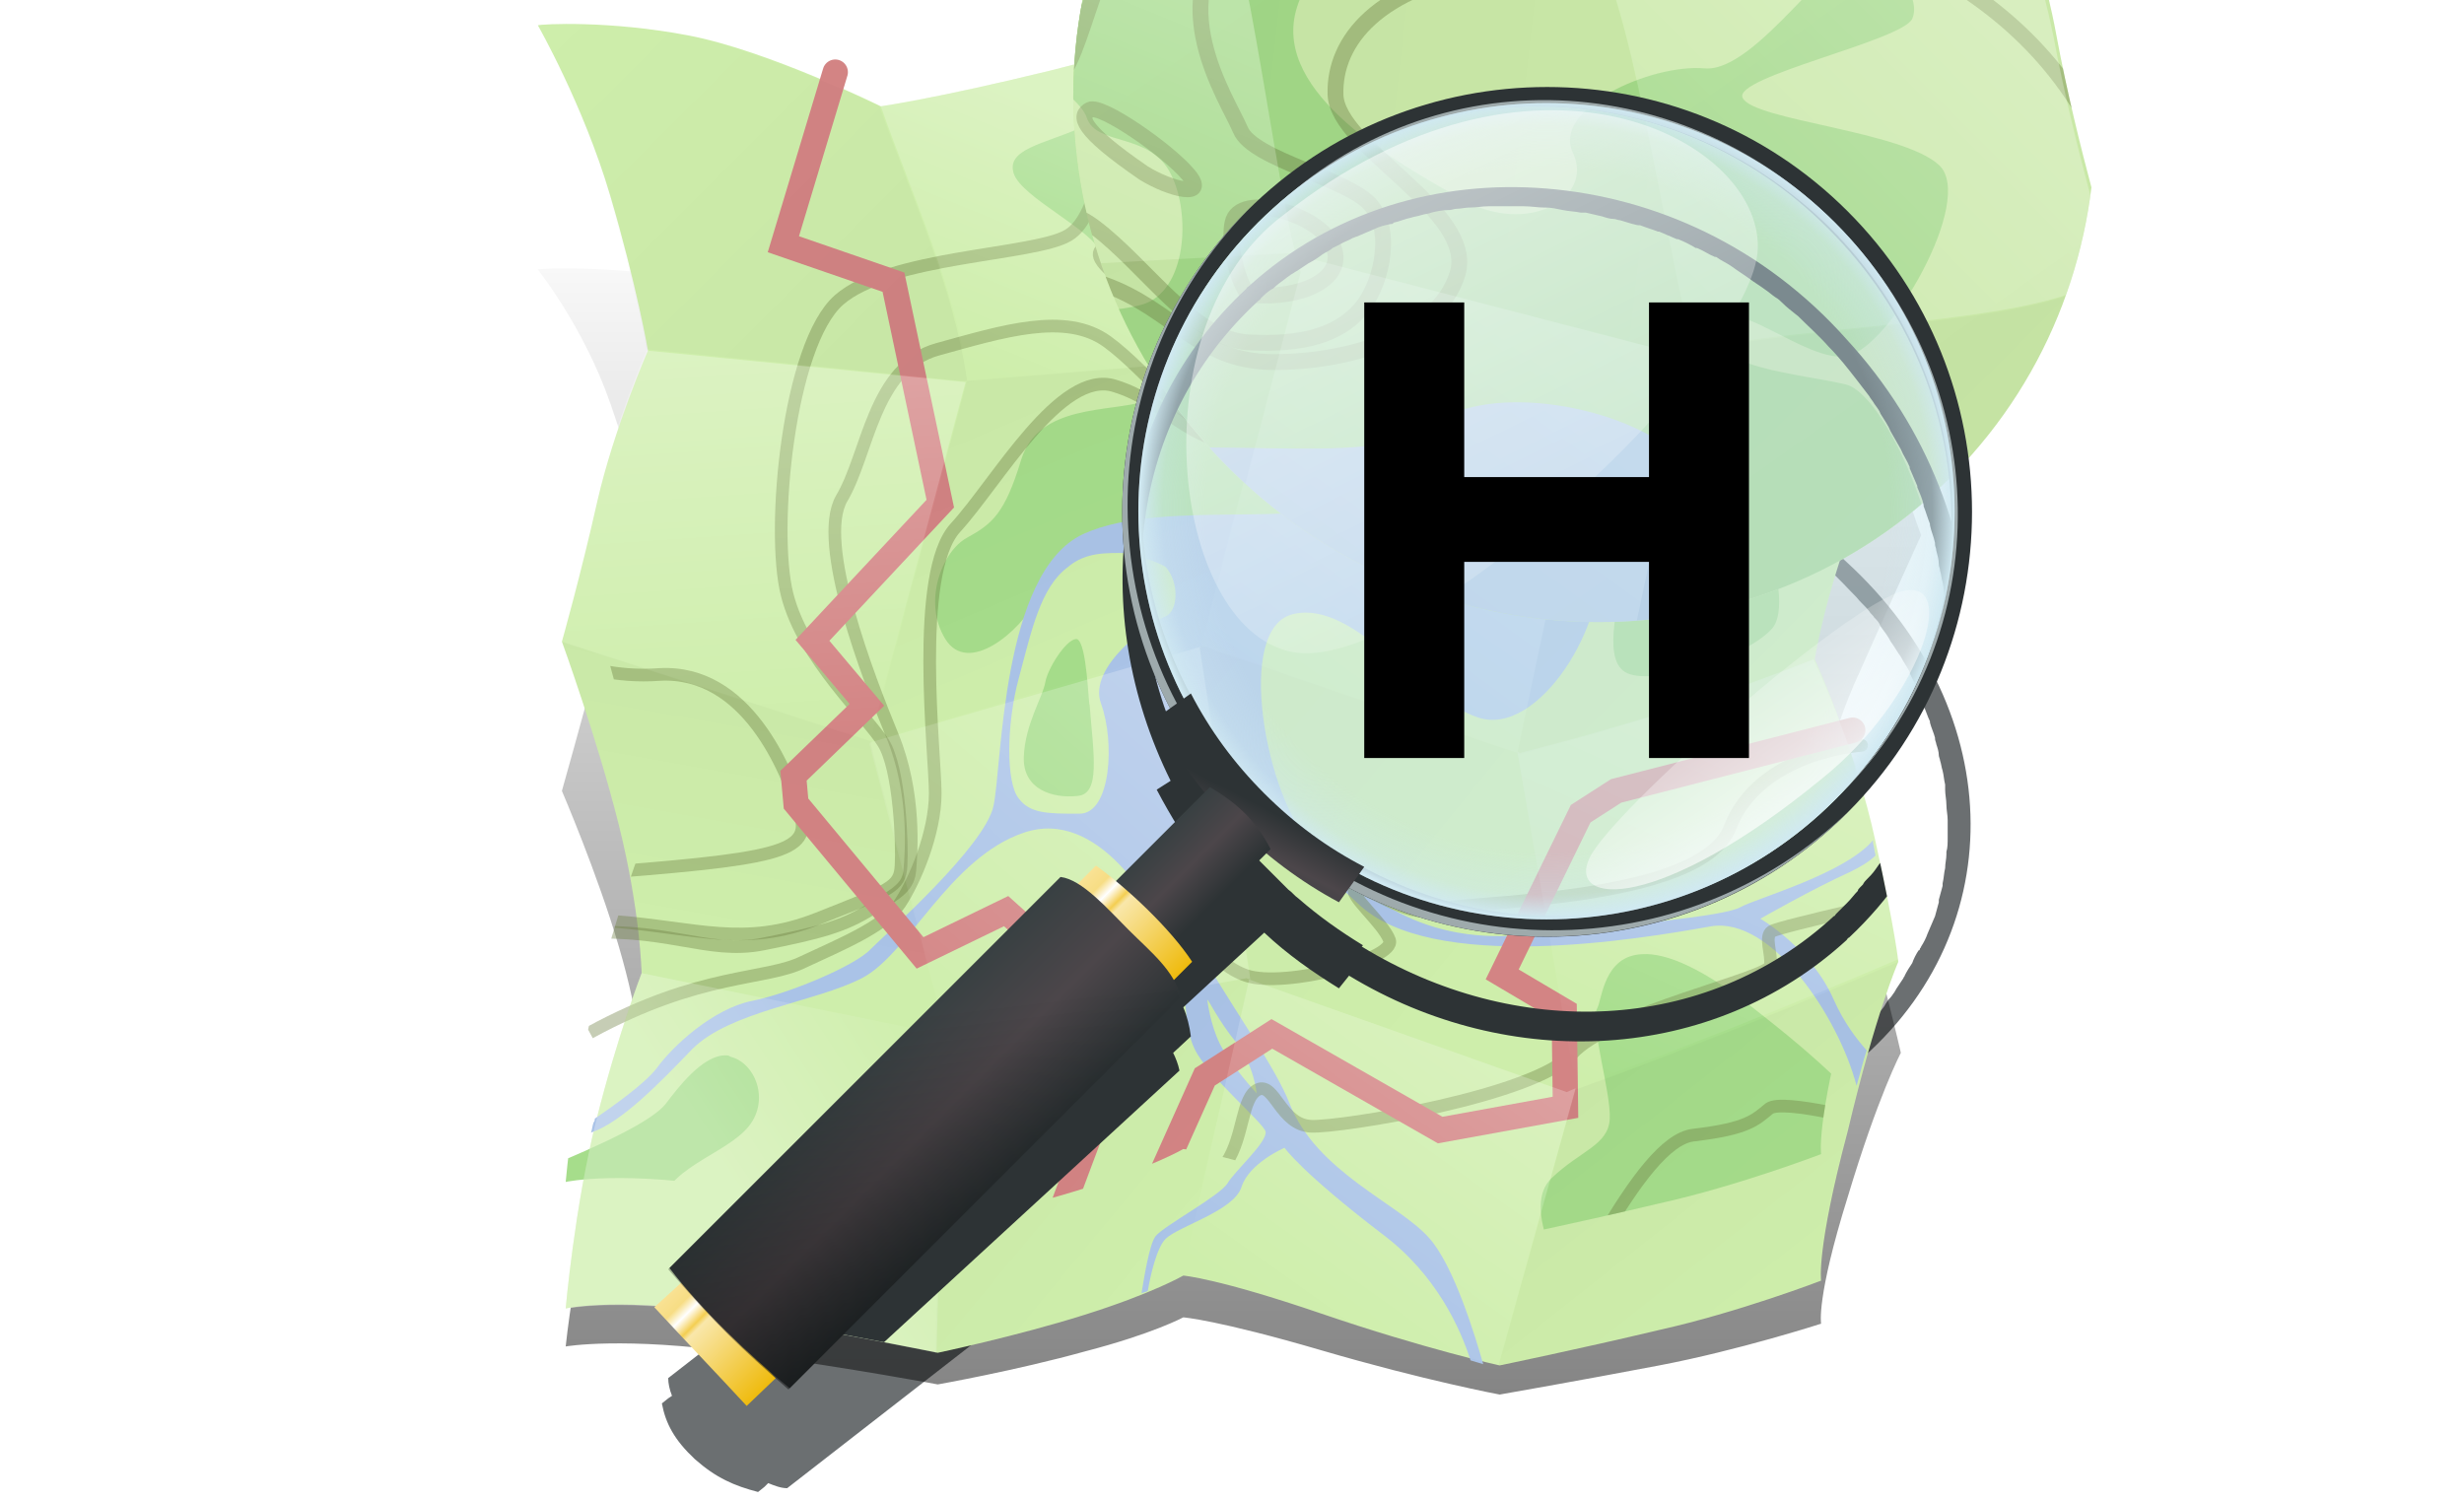 <?xml version="1.0" encoding="utf-8"?>
<!-- Generator: Adobe Illustrator 24.0.3, SVG Export Plug-In . SVG Version: 6.00 Build 0)  -->
<svg version="1.1"
	 id="svg4247" xmlns:cc="http://creativecommons.org/ns#" xmlns:dc="http://purl.org/dc/elements/1.1/" xmlns:inkscape="http://www.inkscape.org/namespaces/inkscape" xmlns:rdf="http://www.w3.org/1999/02/22-rdf-syntax-ns#" xmlns:sodipodi="http://sodipodi.sourceforge.net/DTD/sodipodi-0.dtd" xmlns:svg="http://www.w3.org/2000/svg"
	 xmlns="http://www.w3.org/2000/svg" xmlns:xlink="http://www.w3.org/1999/xlink" x="0px" y="0px" viewBox="0 0 194.7 118.5"
	 style="enable-background:new 0 0 194.7 118.5;" xml:space="preserve">
<style type="text/css">
	.st0{opacity:0.7;fill:#2D3335;enable-background:new    ;}
	.st1{opacity:0.5;filter:url(#filter8725);enable-background:new    ;}
	.st2{fill:url(#SVGID_1_);}
	.st3{fill:#CEEEAB;}
	.st4{clip-path:url(#SVGID_2_);}
	.st5{fill:#A6DD8B;}
	.st6{fill:#AAC3E7;}
	.st7{opacity:0.387;fill:none;stroke:#6D7F42;stroke-linecap:round;stroke-linejoin:round;enable-background:new    ;}
	.st8{clip-path:url(#SVGID_3_);}
	.st9{opacity:0.387;fill:none;stroke:#6D7F42;enable-background:new    ;}
	.st10{clip-path:url(#SVGID_4_);}
	.st11{fill:none;stroke:#D38484;stroke-width:2;stroke-linecap:round;}
	.st12{opacity:0.27;}
	.st13{fill:url(#path3834-4-9_1_);}
	.st14{fill:url(#path3834-7-2-4-9_1_);}
	.st15{fill:url(#path3834-7-26-9-7_1_);}
	.st16{fill:url(#path3834-4-9-6_1_);}
	.st17{fill:url(#path3834-7-26-0-0-9_1_);}
	.st18{fill:url(#path3834-7-2-4-3_1_);}
	.st19{fill:url(#path3834-7-26-9-85_1_);}
	.st20{fill:url(#path3834-7-26-0-0-3_1_);}
	.st21{opacity:4.347800e-02;}
	.st22{fill:url(#path3834-4-9-1_1_);}
	.st23{fill:url(#path3834-7-26-0-0-7_1_);}
	.st24{fill:url(#path3834-7-2-4-6_1_);}
	.st25{fill:url(#path3834-7-26-9-8_1_);}
	.st26{fill:url(#path3834-4-9-2_1_);}
	.st27{fill:url(#path3834-7-26-0-0-0_1_);}
	.st28{fill:url(#path3834-7-26-9-9_1_);}
	.st29{fill:url(#path3834-7-2-4-5_1_);}
	.st30{clip-path:url(#SVGID_5_);}
	.st31{clip-path:url(#SVGID_6_);}
	.st32{clip-path:url(#SVGID_7_);}
	.st33{clip-path:url(#SVGID_8_);}
	.st34{opacity:3.913000e-02;fill:url(#path3834-49-6_1_);enable-background:new    ;}
	.st35{fill:url(#path3834-4-9-9_1_);}
	.st36{fill:url(#path3834-7-2-4-9-8_1_);}
	.st37{fill:url(#path3834-7-26-9-7-4_1_);}
	.st38{fill:url(#path3834-4-9-6-2_1_);}
	.st39{fill:url(#path3834-7-26-0-0-9-5_1_);}
	.st40{fill:url(#path3834-7-2-4-3-7_1_);}
	.st41{fill:url(#path3834-7-26-9-85-2_1_);}
	.st42{fill:url(#path3834-7-26-0-0-3-7_1_);}
	.st43{fill:url(#path3834-4-9-1-4_1_);}
	.st44{fill:url(#path3834-7-26-0-0-7-0_1_);}
	.st45{fill:url(#path3834-7-2-4-6-5_1_);}
	.st46{fill:url(#path3834-7-26-9-8-6_1_);}
	.st47{fill:url(#path3834-4-9-2-0_1_);}
	.st48{fill:url(#path3834-7-26-0-0-0-0_1_);}
	.st49{fill:url(#path3834-7-26-9-9-4_1_);}
	.st50{fill:url(#path3834-7-2-4-5-0_1_);}
	.st51{clip-path:url(#SVGID_9_);fill:#2D3335;}
	.st52{fill:url(#rect5757-8-7-7-9_1_);}
	.st53{fill:#2D3335;}
	.st54{fill:#9EAAAC;}
	.st55{fill:#D0E9F2;fill-opacity:0.476;}
	.st56{fill:url(#path5604-9-1-3_1_);}
	.st57{fill:url(#path5604-9-1-8-8-1_1_);}
	.st58{fill:url(#rect5757-5_1_);}
	.st59{fill:url(#rect5757-8-7-2_1_);}
	.st60{fill:url(#rect5757-8-6_1_);}
	.st61{opacity:0.596;fill:url(#rect5757-8-6-3_1_);enable-background:new    ;}
	.st62{opacity:0.604;fill:url(#path6587_1_);enable-background:new    ;}
	.st63{opacity:0.765;fill:url(#path6587-7_1_);enable-background:new    ;}
</style>
<filter  id="filter8725">
	<feGaussianBlur  id="feGaussianBlur8727" stdDeviation="4.457"></feGaussianBlur>
</filter>
<sodipodi:namedview  bordercolor="#666666" borderopacity="1" gridtolerance="10" guidetolerance="10" id="namedview4249" inkscape:current-layer="g4255" inkscape:cx="239.91391" inkscape:cy="46.706091" inkscape:pageopacity="0" inkscape:pageshadow="2" inkscape:window-height="704" inkscape:window-maximized="0" inkscape:window-width="1366" inkscape:window-x="0" inkscape:window-y="27" inkscape:zoom="1.246935" objecttolerance="10" pagecolor="#ffffff" showgrid="false">
	</sodipodi:namedview>
<g id="layer8">
	<g id="g8737" transform="translate(0,-10)">
		<path id="path5604-26-0-3" class="st0" d="M122.2,44.4c-8.5-0.6-17,1.6-23.5,6.5c-0.1,0.1-0.2,0.1-0.2,0.2
			c-10.6,8.3-12.6,21.8-6,33l-1.1,0.6c1.1,1.8,2.4,3.6,3.9,5.2l-6.4,5c-0.6-0.3-1.3-0.5-2.2-0.7l-1.4,1.1c-0.5-0.2-1-0.4-1.5-0.5
			l-31,24.1c0,0.4,0.1,0.9,0.3,1.4l-0.3,0.2l-0.5,0.4c0.3,1.6,1,2.9,2.6,4.4c1.7,1.5,3.1,2.1,5,2.6l0.5-0.4l0.3-0.3
			c0.5,0.2,1,0.4,1.5,0.4l31-24.1c-0.1-0.4-0.3-0.8-0.5-1.2l1.4-1.1c-0.1-0.7-0.3-1.3-0.6-1.9l6.4-5c1.8,1.4,3.8,2.7,5.9,3.7
			l0.8-0.9c12.7,6.5,28.7,5.9,39.3-2.4c0.1-0.1,0.1-0.1,0.2-0.2c12.9-10.3,12.8-28.2-0.2-40.1C139.4,48.3,130.8,45,122.2,44.4
			L122.2,44.4z M122,45.7c0.1,0,0.1,0,0.1,0c0.5,0,0.9,0.1,1.4,0.1c0.5,0.1,0.9,0.1,1.4,0.2c0,0,0.1,0,0.1,0c0,0,0.1,0,0.1,0
			c0.1,0,0.1,0,0.2,0c0.4,0.1,0.9,0.2,1.3,0.2c0.3,0.1,0.6,0.1,0.9,0.2c0.2,0,0.3,0.1,0.5,0.1c0.3,0.1,0.7,0.2,1,0.3
			c0.1,0,0.3,0.1,0.5,0.1c0,0,0.1,0,0.1,0c0.5,0.1,0.9,0.3,1.4,0.4c0,0,0.1,0,0.1,0c0.5,0.2,0.9,0.3,1.4,0.5c0,0,0.1,0,0.1,0
			c0.5,0.2,0.9,0.4,1.4,0.6c0,0,0.1,0,0.1,0c0.5,0.2,0.9,0.4,1.4,0.6c0,0,0,0,0.1,0c0.4,0.2,0.9,0.4,1.3,0.7c0,0,0,0,0,0
			c0.4,0.2,0.9,0.5,1.3,0.7c0,0,0,0,0,0c0.4,0.3,0.9,0.5,1.3,0.8c0.3,0.2,0.5,0.4,0.8,0.5c0.2,0.1,0.4,0.2,0.5,0.4c0,0,0,0,0,0
			c0.4,0.3,0.8,0.6,1.3,0.9c0.8,0.6,1.7,1.3,2.4,2c0.8,0.7,1.5,1.5,2.2,2.2c0,0,0,0,0,0c0.3,0.4,0.7,0.7,1,1.1
			c0.1,0.2,0.3,0.3,0.4,0.5c0.2,0.2,0.4,0.4,0.5,0.7c0,0,0,0,0,0c0.3,0.4,0.6,0.8,0.8,1.2c0,0,0,0,0,0c0.3,0.4,0.5,0.8,0.8,1.2
			c0,0,0,0,0,0c0.2,0.4,0.5,0.8,0.7,1.2l0,0.1c0.2,0.4,0.4,0.8,0.6,1.2c0,0,0,0,0,0.1c0.2,0.4,0.4,0.8,0.5,1.2c0,0,0,0,0,0.1
			c0.2,0.4,0.3,0.8,0.5,1.2c0,0,0,0.1,0,0.1c0.1,0.4,0.3,0.8,0.4,1.2c0,0,0,0.1,0,0.1c0,0.1,0.1,0.3,0.1,0.4
			c0.1,0.3,0.2,0.6,0.2,0.9c0,0.1,0.1,0.3,0.1,0.4c0.1,0.3,0.1,0.5,0.2,0.8c0.1,0.4,0.1,0.7,0.2,1.1c0,0.1,0,0.1,0,0.2
			c0,0,0,0.1,0,0.1c0,0,0,0.1,0,0.1c0,0.4,0.1,0.8,0.1,1.2c0,0.4,0.1,0.8,0.1,1.2c0,0,0,0.1,0,0.1c0,0.4,0,0.9,0,1.3
			c0,0.4,0,0.8-0.1,1.1c0,0,0,0.1,0,0.2c0,0.4-0.1,0.7-0.1,1.1c-0.1,0.4-0.1,0.8-0.2,1.2c0,0,0,0.1,0,0.1c0,0,0,0.1,0,0.1
			c-0.1,0.4-0.2,0.7-0.3,1.1c0,0.1,0,0.1,0,0.2c-0.1,0.4-0.2,0.7-0.3,1.1c-0.1,0.2-0.2,0.5-0.3,0.7c-0.1,0.2-0.2,0.5-0.3,0.7
			c-0.1,0.3-0.3,0.7-0.5,1c0,0.1-0.1,0.1-0.1,0.2c0,0,0,0.1-0.1,0.1c-0.2,0.3-0.4,0.7-0.5,1c-0.2,0.3-0.4,0.6-0.6,1
			c0,0.1-0.1,0.1-0.1,0.2c-0.2,0.3-0.4,0.6-0.6,0.9c0,0.1-0.1,0.1-0.1,0.2c-0.1,0.1-0.2,0.3-0.3,0.4c-0.2,0.2-0.4,0.5-0.5,0.7
			c0,0,0,0,0,0c-0.2,0.3-0.5,0.6-0.7,0.9c-0.2,0.2-0.5,0.5-0.7,0.7c-0.1,0.1-0.2,0.2-0.3,0.3c-0.1,0.1-0.1,0.1-0.2,0.2
			c-0.1,0.1-0.2,0.1-0.2,0.2c-0.3,0.3-0.5,0.5-0.8,0.8c-0.3,0.3-0.6,0.5-0.9,0.8c-0.1,0.1-0.1,0.1-0.2,0.2c-10.2,8-25.2,8.3-37.3,2
			l0.1-0.1c-1.8-0.9-3.5-1.9-5.1-3.1c-0.3-0.2-0.5-0.4-0.8-0.6c-0.2-0.2-0.5-0.4-0.7-0.6c0,0-0.1-0.1-0.1-0.1
			c-0.4-0.3-0.8-0.7-1.2-1c-0.4-0.4-0.8-0.7-1.1-1.1c0,0-0.1-0.1-0.1-0.1c-0.2-0.2-0.4-0.4-0.6-0.7c-0.2-0.2-0.4-0.5-0.6-0.7
			c-1.3-1.5-2.4-3-3.3-4.6l-0.1,0c-6.4-10.7-4.8-23.3,5.4-31.3c0.1-0.1,0.2-0.1,0.2-0.2c0.3-0.2,0.6-0.5,1-0.7
			c0.3-0.2,0.6-0.4,1-0.6c0.1-0.1,0.3-0.2,0.4-0.3c0.2-0.1,0.3-0.2,0.5-0.3c0.3-0.2,0.6-0.4,0.9-0.5c0.4-0.2,0.7-0.4,1.1-0.6
			c0.3-0.1,0.6-0.3,0.8-0.4c0.2-0.1,0.4-0.2,0.6-0.3c0.3-0.1,0.7-0.3,1-0.4c0.1,0,0.2-0.1,0.3-0.1c0.5-0.2,0.9-0.3,1.4-0.5
			c0.4-0.1,0.8-0.3,1.3-0.4c0.1,0,0.2,0,0.2,0c0.5-0.1,0.9-0.2,1.4-0.4c0.3-0.1,0.5-0.1,0.8-0.2c0.3-0.1,0.6-0.1,0.8-0.2
			c0.4-0.1,0.9-0.1,1.3-0.2c0,0,0.1,0,0.1,0c0.2,0,0.4-0.1,0.6-0.1c0.3,0,0.7-0.1,1-0.1c0,0,0.1,0,0.1,0c0.5,0,0.9-0.1,1.4-0.1
			c0.9,0,1.9,0,2.8,0C121,45.6,121.5,45.6,122,45.7L122,45.7z"/>
		<g id="path3834-49-7" class="st1">
			
				<linearGradient id="SVGID_1_" gradientUnits="userSpaceOnUse" x1="96.996" y1="-33.535" x2="96.996" y2="82.868" gradientTransform="matrix(1 0 0 -0.847 0 96.162)">
				<stop  offset="0" style="stop-color:#000000"/>
				<stop  offset="1" style="stop-color:#000000;stop-opacity:0"/>
			</linearGradient>
			<path class="st2" d="M42.5,31.3c0,0,3.6,4.5,5.7,10.5c2.1,6,3,10.4,3,10.4s-2.7,5.2-4,10.1c-1.3,4.9-2.8,10.2-2.8,10.2
				s2.8,6.5,4.5,12.3s1.8,9.1,1.8,9.1s-1.9,4.2-3.6,9.9c-1.7,5.7-2.4,12.6-2.4,12.6s4.5-0.8,13.8,0.5s15.6,2.5,15.6,2.5
				s6.2-1.1,11.6-2.6c5.4-1.4,7.8-2.7,7.8-2.7s2.7,0.2,10.9,2.6s14.1,3.5,14.1,3.5s6.3-1.1,12.6-2.3c6.3-1.2,12.8-3.3,12.8-3.3
				s-0.4-2,2.1-10c2.4-8,4.2-11.4,4.2-11.4s-0.2-1-1.8-7.3s-4.8-12.2-4.8-12.2s0.8-5.1,3.3-10.5c2.4-5.4,4.9-10.9,4.9-10.9
				s-2.3-6.2-3.6-12.2s-4-9.7-4-9.7s-11.7,3.7-15.3,4.3c-3.6,0.6-10.1,2.1-10.1,2.1s-4.7-1.7-10.6-3.5c-5.9-1.7-14.4-2.2-14.4-2.2
				s-1.6,1.4-10.6,3.3s-13.3,2.3-13.3,2.3S60.7,33,54.4,32C48.1,31,42.8,31.2,42.5,31.3z"/>
		</g>
	</g>
</g>
<g id="layer4">
	<path id="path3834-9" class="st3" d="M42.5,2c0,0,3.6,6.3,5.7,13.4c2.1,7.1,3,12.3,3,12.3s-2.7,6.2-4,11.9
		c-1.3,5.8-2.8,11.1-2.8,11.1s2.8,7.7,4.5,14.5c1.7,6.8,1.8,11.7,1.8,11.7s-1.9,4.9-3.6,11.7c-1.7,6.8-2.4,14.8-2.4,14.8
		s4.5-1,13.8,0.6c9.3,1.6,15.6,2.9,15.6,2.9s6.2-1.3,11.6-3s7.8-3.1,7.8-3.1s2.7,0.2,10.9,3s14.1,4.1,14.1,4.1s6.3-1.3,12.6-2.8
		c6.3-1.4,12.8-3.9,12.8-3.9s-0.4-2.4,2.1-11.8C148.2,80.1,150,76,150,76s-0.2-2.2-1.8-9.5c-1.6-7.4-4.8-14.4-4.8-14.4
		s0.8-5.1,3.3-11.5c2.4-6.4,4.9-12.9,4.9-12.9s-2.3-7.4-3.6-14.4s-4-12.4-4-12.4S132.2,5.2,128.6,6c-3.6,0.7-10.1,2.5-10.1,2.5
		s-4.7-2.1-10.6-4.1S93.5,1.7,93.5,1.7s-1.6,1.7-10.6,3.9S69.6,8.4,69.6,8.4S60.7,4,54.4,2.8S42.8,1.9,42.5,2z"/>
	<g>
		<defs>
			<path id="SVGID_19_" d="M42.5,2c0,0,3.6,6.3,5.7,13.4c2.1,7.1,3,12.3,3,12.3s-2.7,6.2-4,11.9c-1.3,5.8-2.8,11.1-2.8,11.1
				s2.8,7.7,4.5,14.5c1.7,6.8,1.8,11.7,1.8,11.7s-1.9,4.9-3.6,11.7c-1.7,6.8-2.4,14.8-2.4,14.8s4.5-1,13.8,0.6
				c9.3,1.6,15.6,2.9,15.6,2.9s6.2-1.3,11.6-3s7.8-3.1,7.8-3.1s2.7,0.2,10.9,3s14.1,4.1,14.1,4.1s6.3-1.3,12.6-2.8
				c6.3-1.4,12.8-3.9,12.8-3.9s-0.4-2.4,2.1-11.8C148.2,80.1,150,76,150,76s-0.2-2.2-1.8-9.5c-1.6-7.4-4.8-14.4-4.8-14.4
				s0.8-5.1,3.3-11.5c2.4-6.4,4.9-12.9,4.9-12.9s-2.3-7.4-3.6-14.4s-4-12.4-4-12.4S132.2,5.2,128.6,6c-3.6,0.7-10.1,2.5-10.1,2.5
				s-4.7-2.1-10.6-4.1S93.5,1.7,93.5,1.7s-1.6,1.7-10.6,3.9S69.6,8.4,69.6,8.4S60.7,4,54.4,2.8S42.8,1.9,42.5,2z"/>
		</defs>
		<clipPath id="SVGID_2_">
			<use xlink:href="#SVGID_19_"  style="overflow:visible;"/>
		</clipPath>
		<g id="g5438" transform="translate(0,-10)" class="st4">
			<path id="path5436" class="st5" d="M91.6,8.7l-2.1,3.4c-0.4,4.3-1.1,6.6-4.1,8c-3,1.3-5.9,1.7-5.3,3.6s6.3,4.5,6.9,6.3
				c0.6,1.8,4,0.8,5.3,3.4c1.3,2.5,1,7.4-1.8,8.3s-8.4,0.2-9.8,4.6c-1.3,4.3-2.3,5.1-4.3,6.2s-3.5,5.1-1.7,8s5.9-0.6,7.2-3.1
				c1.3-2.5,3.5-4.2,3.5-4.2h11.5l28.5-0.8l1.6-1.8c0,0,1.6,1.9,1.3,4.2c-0.2,2.3-1.8,7.1,0.1,8.3c1.9,1.2,9.4-1,11.6-3.4
				c2.2-2.4-2.3-13.6-5.1-14.2c-2.8-0.6-8.9-0.8-8.2-3.4c0.7-2.5,5.7,2.2,8.3,1.6c2.7-0.6,8.1-10.1,5.8-12.2
				c-2.3-2.1-11.7-2.5-12.4-3.9c-0.7-1.3,10.1-3.9,10.7-5.3c0.6-1.4-1.2-3.5-3-4.1c-1.8-0.6-6.8,7.8-10.1,7.6s-9.7,2.8-8.3,5.6
				c1.3,2.8-2.9,5.3-7,3.1c-4.1-2.2-11.9-6.3-10.5-11.6c1.4-5.3,10.4-9.1,10.4-9.1L91.6,8.7z M85,60.5c-0.8,0.1-2.2,2.3-2.4,3.4
				c-0.2,1.2-1.6,3.3-1.7,5.9s2.3,3.3,4.2,3.1c1.9-0.1,1.3-3.3,1-7.2c-0.1,0-0.2-4.9-1-5.2C85.1,60.5,85.1,60.5,85,60.5z
				 M129.8,85.4c-3.1,0.1-3.2,3.6-3.6,4.3c-0.6,1.1,1.1,6.6,1,8.7c-0.1,2.1-2.3,2.5-4.6,4.7c-2.3,2.2,0.2,7.7,5.4,15l21.6,0.6
				l-0.5-16.9c0,0,2.3-2.1-10-11.7C134.5,86.4,131.6,85.3,129.8,85.4z M57.4,93.4c-1.9-0.1-4,2.8-4.7,3.7c-0.7,1-3,2.4-8.2,4.6
				l-7,16.5l25.6,2.1c0,0,0.8-5.3-2.1-7.6c-2.9-2.3-8.3-2.8-8.8-6.4s4.5-4.8,6.6-6.9c2.2-2.1,1-5.4-1.1-5.9
				C57.6,93.4,57.5,93.4,57.4,93.4z"/>
		</g>
	</g>
	<path id="path5280" class="st6" d="M114.6,37.3c-2.3,0-4.4,0.5-5.6,1.5c-3.9,3.4-16.9,0.4-23.4,3.4c-6.5,3-6.4,18.3-7.1,21.5
		s-8.4,10-9.7,11.3c-1.2,1.3-6.4,3.5-9.4,4.1c-3,0.6-6.2,3.5-7.5,5.3c-1,1.3-3.6,3.1-4.9,4c0,0.1,0,0.2-0.1,0.3
		c-0.1,0.3-0.1,0.5-0.2,0.8c2.4-0.8,5.4-3.9,8-6.6c3-3,9.7-3.7,13.4-5.6s6.9-9.5,12.8-11.5s10.3,5.7,11.7,8.9
		c1.4,3.3,0.8,6.2,1.8,8.2c1,2.1,5.3,5.7,5.6,6.5c0.2,0.8-2.4,3.1-3,4.1c-0.6,1-5.1,3.4-5.7,4.2c-0.5,0.7-0.9,3.3-1.1,4.5
		c0.2-0.1,0.4-0.1,0.5-0.2c0.2-1.2,0.7-3.4,1.4-4.1c1-1,5.4-2.2,6-4.1c0.6-1.9,3.4-3.1,3.4-3.1s1.3,1.9,7.7,6.8
		c4.3,3.2,6.2,7.5,7,10c0.3,0.1,0.7,0.2,1,0.3c-0.6-2.1-2.3-7.8-4.3-10c-2.4-2.7-8.9-5.2-11-10.6s-11.8-16.5-8.4-19.4
		c3.4-2.9,8-1.9,13.8,3.6c5.8,5.6,22.3,2.8,27.9,1.8c4.8-0.8,10.1,7.2,11.5,12.6c0.3-1,0.5-1.9,0.8-2.8c-0.8-0.9-1.8-2.2-2.6-4
		c-1.8-4.1-5.8-6.4-5.8-6.4s4.2-2.4,7.1-3.7c0.8-0.4,1.5-0.8,2-1.3c-0.1-0.4-0.1-0.6-0.2-1c0-0.1,0-0.1,0-0.2
		c-2.3,2.7-9.3,4.6-10.5,5.3c-1.3,0.7-8.8,1.4-17.3,2.2c-8.4,0.7-12.9-3.6-16.5-7.1c-3.6-3.5-6.3-17.4-1.4-18.3
		c4.8-1,9.7,6.6,14.5,8.2c4.8,1.6,10.4-7.6,9.5-13C125.9,39.6,119.7,37.3,114.6,37.3z M88.9,43.7c0.6,0,2.8,0.8,3.2,1.1
		c1.1,1.2,1,3.5,0,3.9c-1,0.4-6.2,3.9-5.1,6.9c1.1,3,0.8,8.7-1.7,8.7c-2.5,0-3.9,0-4.8-1.2c-1-1.2-1-5.8,0-9.5s1.7-7.2,3.9-8.8
		C85.8,43.6,87.5,43.7,88.9,43.7z M95.4,79c0.1,0,0.9,1.7,2.3,3.4c1.4,1.8,1.6,4,1.6,4s-2.1-2.3-2.9-3.9S95.4,79,95.4,79
		C95.4,79,95.4,79,95.4,79z"/>
	<path id="path5319" class="st7" d="M97.4,30.9c3,0.2,5.9-1.1,5.2-3.1s-6-3.5-6.4-1.4C95.8,28.4,97.1,31.4,97.4,30.9z"/>
	<path id="path5321" class="st7" d="M90.6,23.5c-4.1-2.7-4.1-3.5-3.4-3.9c0.7-0.4,4.9,2.4,6.2,3.9C94.6,24.9,92.3,24.4,90.6,23.5z"
		/>
	<g>
		<defs>
			<path id="SVGID_21_" d="M42.5,2c0,0,3.6,6.3,5.7,13.4c2.1,7.1,3,12.3,3,12.3s-2.7,6.2-4,11.9c-1.3,5.8-2.8,11.1-2.8,11.1
				s2.8,7.7,4.5,14.5c1.7,6.8,1.8,11.7,1.8,11.7s-1.9,4.9-3.6,11.7c-1.7,6.8-2.4,14.8-2.4,14.8s4.5-1,13.8,0.6
				c9.3,1.6,15.6,2.9,15.6,2.9s6.2-1.3,11.6-3s7.8-3.1,7.8-3.1s2.7,0.2,10.9,3s14.1,4.1,14.1,4.1s6.3-1.3,12.6-2.8
				c6.3-1.4,12.8-3.9,12.8-3.9s-0.4-2.4,2.1-11.8C148.2,80.1,150,76,150,76s-0.2-2.2-1.8-9.5c-1.6-7.4-4.8-14.4-4.8-14.4
				s0.8-5.1,3.3-11.5c2.4-6.4,4.9-12.9,4.9-12.9s-2.3-7.4-3.6-14.4s-4-12.4-4-12.4S132.2,5.2,128.6,6c-3.6,0.7-10.1,2.5-10.1,2.5
				s-4.7-2.1-10.6-4.1S93.5,1.7,93.5,1.7s-1.6,1.7-10.6,3.9S69.6,8.4,69.6,8.4S60.7,4,54.4,2.8S42.8,1.9,42.5,2z"/>
		</defs>
		<clipPath id="SVGID_3_">
			<use xlink:href="#SVGID_21_"  style="overflow:visible;"/>
		</clipPath>
		<g id="g5373" transform="translate(0,-10)" class="st8">
			<path id="path5323" class="st7" d="M45.7,79.1c15.9-1.2,18.5-1.7,17.5-4.9c-1-3.3-4.2-11.3-11.1-10.9c-6.9,0.5-11-3.3-11-3.3"/>
			<path id="path5311" class="st9" d="M46.6,91.6c8.8-4.8,13.9-4.1,16.9-5.6c3-1.4,6.4-2.8,7.6-4.6s2.8-5.6,2.8-8.7
				c0-3.1-1.7-17.4,1.6-21c3.3-3.6,8.3-12.6,12.6-11.2c4.2,1.3,5.9,4.7,10.6,4.6s10.5-1.9,11.7-5.9c1.2-4-7.6-7.7-7.7-11.1
				s2.7-6.9,9.8-8.2s11.3-5.6,11.3-5.6"/>
			<path id="path5313" class="st7" d="M45.1,83.8c7.4-0.7,10.7,1.7,15.2,0.8s6.4-1.4,8.6-2.8c2.2-1.3,2.9-1.8,3-3.1s0.5-6-1.4-10.6
				c-1.9-4.6-6-15.2-4-18.7c2.1-3.5,2.5-10.4,7.6-11.8c5.1-1.4,10.1-3,13.4-0.6c3.3,2.4,6.2,6.9,9.7,7c3.5,0.1,5.7-0.7,7-2.2
				s2.2-4.9,0.8-6.6c-1.3-1.7-7.5-2.7-8.3-4.6s-5.2-8.2-0.1-12.9c5.1-4.7,17.5-4,17.5-4"/>
			<path id="path5315" class="st7" d="M48.4,82.8c6.6,0.5,10.4,2.1,16.2-0.2c5.8-2.3,6.5-2.5,6.6-4.2c0.1-1.7-0.1-7.6-1.4-9.7
				c-1.3-2.1-6.3-6.6-7.6-11.7s0.1-19.8,4.1-23.3c4-3.5,15.4-3.5,18.1-5.1c2.7-1.6,2.5-8.1,6.3-11.8s13-5.9,13-5.9"/>
			<path id="path5317" class="st7" d="M129.8,15c5.7,2.4,18.8,4.7,22.8,19.4"/>
			<path id="path5325" class="st7" d="M42.8,109.4c9.2-6,17.4-0.6,23.7-1.9c6.3-1.3,18.5-18,22.2-17.9s2.7-5.7,4.1-6.4
				c1.4-0.7,2.7,2.9,5.7,3.9s11.8-1.3,11.3-2.8c-0.5-1.4-3.4-3.7-2.7-4.1c0.7-0.4,4.1,2.4,6.2,1.7c2.1-0.7,21.1-0.5,23.4-6.5
				c2.3-6,10.4-6.5,10.4-6.5"/>
			<path id="path5327" class="st7" d="M75.5,118.8c6.5-5.6,11.2-12.1,13.8-13s6.2-1.8,7.6-3.9c1.4-2.1,1.2-5.2,2.5-5.8
				c1.3-0.6,1.8,2.8,4.2,2.9c2.4,0.1,17.7-2.4,20.6-5.7c2.9-3.3,15.6-6,15.7-7c0.1-1-0.5-2.3,0.1-2.7c0.6-0.4,11.9-2.9,11.9-2.9"/>
			<path id="path5329" class="st7" d="M119.6,120c4.3-6.6,9.9-19.8,14.2-20.3c4.3-0.5,4.9-1.2,6-2.1c1.1-0.8,8.2,1.1,8.2,1.1"/>
		</g>
	</g>
	<g>
		<defs>
			<path id="SVGID_23_" d="M42.5,2c0,0,3.6,6.3,5.7,13.4c2.1,7.1,3,12.3,3,12.3s-2.7,6.2-4,11.9c-1.3,5.8-2.8,11.1-2.8,11.1
				s2.8,7.7,4.5,14.5c1.7,6.8,1.8,11.7,1.8,11.7s-1.9,4.9-3.6,11.7c-1.7,6.8-2.4,14.8-2.4,14.8s4.5-1,13.8,0.6
				c9.3,1.6,15.6,2.9,15.6,2.9s6.2-1.3,11.6-3s7.8-3.1,7.8-3.1s2.7,0.2,10.9,3s14.1,4.1,14.1,4.1s6.3-1.3,12.6-2.8
				c6.3-1.4,12.8-3.9,12.8-3.9s-0.4-2.4,2.1-11.8C148.2,80.1,150,76,150,76s-0.2-2.2-1.8-9.5c-1.6-7.4-4.8-14.4-4.8-14.4
				s0.8-5.1,3.3-11.5c2.4-6.4,4.9-12.9,4.9-12.9s-2.3-7.4-3.6-14.4s-4-12.4-4-12.4S132.2,5.2,128.6,6c-3.6,0.7-10.1,2.5-10.1,2.5
				s-4.7-2.1-10.6-4.1S93.5,1.7,93.5,1.7s-1.6,1.7-10.6,3.9S69.6,8.4,69.6,8.4S60.7,4,54.4,2.8S42.8,1.9,42.5,2z"/>
		</defs>
		<clipPath id="SVGID_4_">
			<use xlink:href="#SVGID_23_"  style="overflow:visible;"/>
		</clipPath>
		<g id="g5400" transform="translate(0,-10)" class="st10">
			<path id="path5387" class="st11" d="M66,15.7l-4.1,13.6l8.7,3l3.7,17.5L64.2,60.6l4.3,5.1l-5.8,5.6l0.2,2.2l9.8,11.8l6.8-3.3
				l9.9,8.9l-5.1,13.6l4.9,4.1l-1.3,6.3"/>
			<path id="path5389" class="st11" d="M89.2,108.5l6-13.4l5.3-3.4l13.3,7.6l9.9-1.8l-0.1-7.6l-4.9-2.9l6.2-12.7l2.8-1.8l18.7-4.8"
				/>
		</g>
	</g>
</g>
<g id="layer3">
	<g id="g4808" transform="translate(0,182)" class="st12">
		
			<linearGradient id="path3834-4-9_1_" gradientUnits="userSpaceOnUse" x1="141.943" y1="108.719" x2="118.894" y2="85.723" gradientTransform="matrix(1 0 0 -1 0 -62)">
			<stop  offset="0" style="stop-color:#FFFFFF"/>
			<stop  offset="1" style="stop-color:#FFFFFF;stop-opacity:0"/>
		</linearGradient>
		<path id="path3834-4-9" class="st13" d="M143.9-181.1c0,0-11.7,4.3-15.3,5.1c-3.6,0.7-10.1,2.5-10.1,2.5
			c2.4-0.7,5.5,21.9,6.9,25.2l0,0.1c5.7-2,24.7-2.3,26.2-6.2c0,0-2.3-7.4-3.6-14.4S143.9-181.1,143.9-181.1z"/>
		
			<linearGradient id="path3834-7-2-4-9_1_" gradientUnits="userSpaceOnUse" x1="59.55" y1="92.018" x2="61.677" y2="61.11" gradientTransform="matrix(1 0 0 -1 0 -62)">
			<stop  offset="0" style="stop-color:#FFFFFF"/>
			<stop  offset="1" style="stop-color:#FFFFFF;stop-opacity:0"/>
		</linearGradient>
		<path id="path3834-7-2-4-9" class="st14" d="M51.1-154.3c0,0-2.7,6.2-4,11.9c-1.3,5.8-2.8,11.1-2.8,11.1l24.4,7.9l7.6-28.4
			C76.4-151.8,51.1-154.3,51.1-154.3z"/>
		
			<linearGradient id="path3834-7-26-9-7_1_" gradientUnits="userSpaceOnUse" x1="58.715" y1="25.7" x2="76.198" y2="37.164" gradientTransform="matrix(1 0 0 -1 0 -62)">
			<stop  offset="0" style="stop-color:#FFFFFF"/>
			<stop  offset="1" style="stop-color:#FFFFFF;stop-opacity:0"/>
		</linearGradient>
		<path id="path3834-7-26-9-7" class="st15" d="M50.7-105.1c0,0-1.9,4.9-3.6,11.7c-1.7,6.8-2.4,14.8-2.4,14.8s0.1,0,0.2,0
			c1-0.2,5.4-0.7,13.5,0.6c9.3,1.6,15.6,2.9,15.6,2.9l0.7-25.3l-0.4,0.1L50.7-105.1z"/>
		
			<linearGradient id="path3834-4-9-6_1_" gradientUnits="userSpaceOnUse" x1="88.024" y1="109.333" x2="79.969" y2="89.59" gradientTransform="matrix(1 0 0 -1 0 -62)">
			<stop  offset="0" style="stop-color:#FFFFFF"/>
			<stop  offset="1" style="stop-color:#FFFFFF;stop-opacity:0"/>
		</linearGradient>
		<path id="path3834-4-9-6" class="st16" d="M93.5-180.3c0,0-1.6,1.7-10.6,3.9s-13.3,2.8-13.3,2.8c2.5,7.1,5.8,14.1,6.9,21.6l0,0.1
			l23.2-1.9l0.5,0.1C98.5-160.1,96.4-180,93.5-180.3z"/>
		
			<linearGradient id="path3834-7-26-0-0-9_1_" gradientUnits="userSpaceOnUse" x1="96.898" y1="67.272" x2="70.712" y2="36.696" gradientTransform="matrix(1 0 0 -1 0 -62)">
			<stop  offset="0" style="stop-color:#FFFFFF"/>
			<stop  offset="1" style="stop-color:#FFFFFF;stop-opacity:0"/>
		</linearGradient>
		<path id="path3834-7-26-0-0-9" class="st17" d="M94.9-130.9L69-123.4l-0.2,0l-0.1,0.2l5.9,22.4l0,0.4l23.9-4.3l0.3,0.1l0,0
			l-4-26.2L94.9-130.9z"/>
		
			<linearGradient id="path3834-7-2-4-3_1_" gradientUnits="userSpaceOnUse" x1="122.707" y1="93.546" x2="100.141" y2="62.475" gradientTransform="matrix(1 0 0 -1 0 -62)">
			<stop  offset="0" style="stop-color:#FFFFFF"/>
			<stop  offset="1" style="stop-color:#FFFFFF;stop-opacity:0"/>
		</linearGradient>
		<path id="path3834-7-2-4-3" class="st18" d="M100.2-153.6c0.1,0.4,0.2,0.8,0.3,1.1l-5.6,21.6l0,0l25,8.4l5.4-25.6
			c-0.2,0.1-0.3,0.1-0.5,0.2L100.2-153.6z"/>
		
			<linearGradient id="path3834-7-26-9-85_1_" gradientUnits="userSpaceOnUse" x1="119.783" y1="43.123" x2="100.219" y2="15.669" gradientTransform="matrix(1 0 0 -1 0 -62)">
			<stop  offset="0" style="stop-color:#FFFFFF"/>
			<stop  offset="1" style="stop-color:#FFFFFF;stop-opacity:0"/>
		</linearGradient>
		<path id="path3834-7-26-9-85" class="st19" d="M98.7-104.6l-5.3,23.4c0,0,2.7,0.2,10.9,3c1,0.3,2,0.7,3,1c1,0.3,1.9,0.6,2.7,0.8
			c5.1,1.5,8.4,2.3,8.4,2.3l6.1-21.9c-0.2,0.1-0.5,0.2-0.7,0.3L98.7-104.6L98.7-104.6z"/>
		
			<linearGradient id="path3834-7-26-0-0-3_1_" gradientUnits="userSpaceOnUse" x1="141.859" y1="67.62" x2="126.534" y2="33.665" gradientTransform="matrix(1 0 0 -1 0 -62)">
			<stop  offset="0" style="stop-color:#FFFFFF"/>
			<stop  offset="1" style="stop-color:#FFFFFF;stop-opacity:0"/>
		</linearGradient>
		<path id="path3834-7-26-0-0-3" class="st20" d="M143.3-129.9c-7.6,3-15.3,5.4-23.2,7.4l-0.2-0.1l4.6,26.5l0,0
			c8.6-3.1,17.1-6.5,25.5-10.1c0,0-0.2-2.2-1.8-9.5S143.3-129.9,143.3-129.9L143.3-129.9z"/>
	</g>
	<g id="g4818" transform="translate(0,182)" class="st21">
		
			<linearGradient id="path3834-4-9-1_1_" gradientUnits="userSpaceOnUse" x1="84.488" y1="77.834" x2="43.337" y2="119.008" gradientTransform="matrix(1 0 0 -1 0 -62)">
			<stop  offset="0" style="stop-color:#000000"/>
			<stop  offset="1" style="stop-color:#000000;stop-opacity:0"/>
		</linearGradient>
		<path id="path3834-4-9-1" class="st22" d="M44.7-180.1c-0.5,0-1,0-1.3,0c-0.2,0-0.4,0-0.6,0c0,0,0,0,0,0c-0.2,0-0.3,0-0.4,0
			c0,0,3.6,6.3,5.7,13.4c2.1,7.1,3,12.3,3,12.3l24.8,2.5l0.5,0l0-0.1c-1.1-7.5-4.4-14.5-6.9-21.6c0,0-8.9-4.3-15.2-5.6
			c-0.5-0.1-1-0.2-1.4-0.3c-0.3,0-0.6-0.1-0.8-0.1c-0.1,0-0.2,0-0.3,0c-0.6-0.1-1.2-0.2-1.8-0.2c-0.4,0-0.7-0.1-1-0.1
			c-0.3,0-0.7-0.1-1-0.1c-0.5,0-0.9-0.1-1.3-0.1C45.9-180.1,45.3-180.1,44.7-180.1L44.7-180.1z"/>
		
			<linearGradient id="path3834-7-26-0-0-7_1_" gradientUnits="userSpaceOnUse" x1="65.268" y1="86.014" x2="58.027" y2="45.466" gradientTransform="matrix(1 0 0 -1 0 -62)">
			<stop  offset="0" style="stop-color:#000000"/>
			<stop  offset="1" style="stop-color:#000000;stop-opacity:0"/>
		</linearGradient>
		<path id="path3834-7-26-0-0-7" class="st23" d="M44.4-131.3c0,0,2.8,7.7,4.5,14.5c1.7,6.8,1.8,11.7,1.8,11.7l23.6,4.8l0.4-0.1
			l0-0.4l-5.9-22.4l0.1-0.2L44.4-131.3z"/>
		
			<linearGradient id="path3834-7-2-4-6_1_" gradientUnits="userSpaceOnUse" x1="71.076" y1="108.075" x2="89.237" y2="65.358" gradientTransform="matrix(1 0 0 -1 0 -62)">
			<stop  offset="0" style="stop-color:#000000"/>
			<stop  offset="1" style="stop-color:#000000;stop-opacity:0"/>
		</linearGradient>
		<path id="path3834-7-2-4-6" class="st24" d="M99.6-153.8l-23.2,1.9h0l-7.6,28.4l0.2,0l25.9-7.6l5.6-21.6c-0.1-0.3-0.2-0.7-0.3-1.1
			C100.2-153.6,99.6-153.8,99.6-153.8z"/>
		
			<linearGradient id="path3834-7-26-9-8_1_" gradientUnits="userSpaceOnUse" x1="60.284" y1="49.464" x2="93.697" y2="21.708" gradientTransform="matrix(1 0 0 -1 0 -62)">
			<stop  offset="0" style="stop-color:#000000"/>
			<stop  offset="1" style="stop-color:#000000;stop-opacity:0"/>
		</linearGradient>
		<path id="path3834-7-26-9-8" class="st25" d="M98.5-104.7l-23.9,4.3L73.9-75c0,0,6.2-1.3,11.6-3s7.8-3.1,7.8-3.1l5.4-23.4
			L98.5-104.7z"/>
		
			<linearGradient id="path3834-4-9-2_1_" gradientUnits="userSpaceOnUse" x1="54.798" y1="108.283" x2="125.151" y2="100.318" gradientTransform="matrix(1 0 0 -1 0 -62)">
			<stop  offset="0" style="stop-color:#000000"/>
			<stop  offset="1" style="stop-color:#000000;stop-opacity:0"/>
		</linearGradient>
		<path id="path3834-4-9-2" class="st26" d="M93.5-180.3c2.9,0.3,5,20.2,6.7,26.6l24.7,5.7c0.1-0.1,0.3-0.1,0.5-0.2l0-0.1
			c-1.4-3.3-4.5-25.9-6.9-25.2c0,0-0.3-0.1-0.8-0.3c-1.6-0.7-5.4-2.2-9.8-3.8C101.9-179.7,93.5-180.3,93.5-180.3z"/>
		
			<linearGradient id="path3834-7-26-0-0-0_1_" gradientUnits="userSpaceOnUse" x1="59.671" y1="92.069" x2="118.561" y2="44.04" gradientTransform="matrix(1 0 0 -1 0 -62)">
			<stop  offset="0" style="stop-color:#000000"/>
			<stop  offset="1" style="stop-color:#000000;stop-opacity:0"/>
		</linearGradient>
		<path id="path3834-7-26-0-0-0" class="st27" d="M94.9-131L94.9-131l-0.1,0.2l4,25.7l-0.1,0.5l25.1,8.9c0.2-0.1,0.5-0.2,0.7-0.3
			l0,0l-4.6-26.5L94.9-131z"/>
		
			<linearGradient id="path3834-7-26-9-9_1_" gradientUnits="userSpaceOnUse" x1="118.429" y1="48.002" x2="143.65" y2="16.023" gradientTransform="matrix(1 0 0 -1 0 -62)">
			<stop  offset="0" style="stop-color:#000000"/>
			<stop  offset="1" style="stop-color:#000000;stop-opacity:0"/>
		</linearGradient>
		<path id="path3834-7-26-9-9" class="st28" d="M150-106c-8.4,3.6-16.9,7-25.5,10.1l-6.1,21.9c0,0,6.3-1.3,12.6-2.8
			c6.3-1.4,12.8-3.9,12.8-3.9s-0.4-2.4,2.1-11.8C148.2-101.9,150-106,150-106z"/>
		
			<linearGradient id="path3834-7-2-4-5_1_" gradientUnits="userSpaceOnUse" x1="103.069" y1="109.018" x2="147.598" y2="64.608" gradientTransform="matrix(1 0 0 -1 0 -62)">
			<stop  offset="0" style="stop-color:#000000"/>
			<stop  offset="1" style="stop-color:#000000;stop-opacity:0"/>
		</linearGradient>
		<path id="path3834-7-2-4-5" class="st29" d="M151.5-154.3c-1.5,3.9-20.5,4.2-26.2,6.2l-5.4,25.6l0.2,0.1
			c7.9-2.1,15.6-4.4,23.2-7.4c0,0,0.8-5.1,3.3-11.5C149-147.8,151.5-154.3,151.5-154.3z"/>
	</g>
</g>
<g id="layer7">
	<g>
		<defs>
			<path id="SVGID_25_" d="M99.4,65c12.6,12.6,33,12.6,45.6,0s12.6-33,0-45.6s-33-12.6-45.6,0S86.8,52.4,99.4,65z"/>
		</defs>
		<clipPath id="SVGID_5_">
			<use xlink:href="#SVGID_25_"  style="overflow:visible;"/>
		</clipPath>
		<g id="g8102" transform="matrix(1.252 .035 0 1.252 -27.809 -48.344)" class="st30">
			<path id="path3834-9-1" class="st3" d="M46.3,25.4c0,0,3.6,6.3,5.7,13.4c2.1,7.1,3,12.3,3,12.3s-2.7,6.2-4,11.9
				s-2.8,11.1-2.8,11.1s2.8,7.7,4.5,14.5c1.7,6.8,1.8,11.7,1.8,11.7s-1.9,4.9-3.6,11.7s-2.4,14.8-2.4,14.8s4.5-1,13.8,0.6
				c9.3,1.6,15.6,2.9,15.6,2.9s6.2-1.3,11.6-3c5.4-1.7,7.8-3.1,7.8-3.1s2.7,0.2,10.9,3c8.2,2.8,14.1,4.1,14.1,4.1s6.3-1.3,12.6-2.8
				c6.3-1.4,12.8-3.9,12.8-3.9s-0.4-2.4,2.1-11.8s4.2-13.5,4.2-13.5s-0.2-2.2-1.8-9.5c-1.6-7.4-4.8-14.4-4.8-14.4s0.8-5.1,3.3-11.5
				s4.9-12.9,4.9-12.9s-2.3-7.4-3.6-14.4s-4-12.4-4-12.4s-11.7,4.3-15.3,5.1s-10.1,2.5-10.1,2.5s-4.7-2.1-10.6-4.1
				c-5.9-2.1-14.4-2.7-14.4-2.7s-1.6,1.7-10.6,3.9s-13.3,2.8-13.3,2.8s-8.9-4.3-15.2-5.6C51.9,25.1,46.6,25.3,46.3,25.4z"/>
			<g>
				<defs>
					<path id="SVGID_27_" d="M46.3,25.4c0,0,3.6,6.3,5.7,13.4c2.1,7.1,3,12.3,3,12.3s-2.7,6.2-4,11.9s-2.8,11.1-2.8,11.1
						s2.8,7.7,4.5,14.5c1.7,6.8,1.8,11.7,1.8,11.7s-1.9,4.9-3.6,11.7s-2.4,14.8-2.4,14.8s4.5-1,13.8,0.6c9.3,1.6,15.6,2.9,15.6,2.9
						s6.2-1.3,11.6-3c5.4-1.7,7.8-3.1,7.8-3.1s2.7,0.2,10.9,3c8.2,2.8,14.1,4.1,14.1,4.1s6.3-1.3,12.6-2.8
						c6.3-1.4,12.8-3.9,12.8-3.9s-0.4-2.4,2.1-11.8s4.2-13.5,4.2-13.5s-0.2-2.2-1.8-9.5c-1.6-7.4-4.8-14.4-4.8-14.4
						s0.8-5.1,3.3-11.5s4.9-12.9,4.9-12.9s-2.3-7.4-3.6-14.4s-4-12.4-4-12.4s-11.7,4.3-15.3,5.1s-10.1,2.5-10.1,2.5
						s-4.7-2.1-10.6-4.1c-5.9-2.1-14.4-2.7-14.4-2.7s-1.6,1.7-10.6,3.9s-13.3,2.8-13.3,2.8s-8.9-4.3-15.2-5.6
						C51.9,25.1,46.6,25.3,46.3,25.4z"/>
				</defs>
				<clipPath id="SVGID_6_">
					<use xlink:href="#SVGID_27_"  style="overflow:visible;"/>
				</clipPath>
				<g id="g5438-0" class="st31">
					<path id="path5436-7" class="st5" d="M95.4,22.2l-2.1,3.4c-0.4,4.3-1.1,6.6-4.1,8c-3,1.3-5.9,1.7-5.3,3.6
						c0.6,1.9,6.3,4.5,6.9,6.3s4,0.8,5.3,3.4c1.3,2.5,1,7.4-1.8,8.3s-8.4,0.2-9.8,4.6c-1.3,4.3-2.3,5.1-4.3,6.2
						c-2.1,1.1-3.5,5.1-1.7,8s5.9-0.6,7.2-3.1c1.3-2.5,3.5-4.2,3.5-4.2h11.5l28.5-0.8l1.6-1.8c0,0,1.6,1.9,1.3,4.2
						c-0.2,2.3-1.8,7.1,0.1,8.3s9.4-1,11.6-3.4c2.2-2.4-2.3-13.6-5.1-14.2c-2.8-0.6-8.9-0.8-8.2-3.4c0.7-2.5,5.7,2.2,8.3,1.6
						c2.7-0.6,8.1-10.1,5.8-12.2s-11.7-2.5-12.4-3.9c-0.7-1.3,10.1-3.9,10.7-5.3s-1.2-3.5-3-4.1c-1.8-0.6-6.8,7.8-10.1,7.6
						c-3.4-0.2-9.7,2.8-8.3,5.6c1.3,2.8-2.9,5.3-7,3.1c-4.1-2.2-11.9-6.3-10.5-11.6c1.4-5.3,10.4-9.1,10.4-9.1L95.4,22.2z
						 M88.8,73.9c-0.8,0.1-2.2,2.3-2.4,3.4c-0.2,1.2-1.6,3.3-1.7,5.9c-0.1,2.7,2.3,3.3,4.2,3.1s1.3-3.3,1-7.2c-0.1,0-0.2-4.9-1-5.2
						C88.9,73.9,88.9,73.9,88.8,73.9z M133.6,98.8c-3.1,0.1-3.2,3.6-3.6,4.3c-0.6,1.1,1.1,6.6,1,8.7c-0.1,2.1-2.3,2.5-4.6,4.7
						c-2.3,2.2,0.2,7.7,5.4,15l21.6,0.6l-0.5-16.9c0,0,2.3-2.1-10-11.7C138.3,99.9,135.4,98.8,133.6,98.8z M61.2,106.8
						c-1.9-0.1-4,2.8-4.7,3.7c-0.7,1-3,2.4-8.2,4.6l-7,16.5l25.6,2.1c0,0,0.8-5.3-2.1-7.6c-2.9-2.3-8.3-2.8-8.8-6.4s4.5-4.8,6.6-6.9
						c2.2-2.1,1-5.4-1.1-5.9C61.5,106.8,61.3,106.8,61.2,106.8z"/>
				</g>
			</g>
			<path id="path5280-4" class="st6" d="M118.4,60.7c-2.3,0-4.4,0.5-5.6,1.5c-3.9,3.4-16.9,0.4-23.4,3.4c-6.5,3-6.4,18.3-7.1,21.5
				c-0.7,3.1-8.4,10-9.7,11.3c-1.2,1.3-6.4,3.5-9.4,4.1c-3,0.6-6.2,3.5-7.5,5.3c-1,1.3-3.6,3.1-4.9,4c0,0.1,0,0.2-0.1,0.3
				c-0.1,0.3-0.1,0.5-0.2,0.8c2.4-0.8,5.4-3.9,8-6.6c3-3,9.7-3.7,13.4-5.6s6.9-9.5,12.8-11.5c5.9-1.9,10.3,5.7,11.7,8.9
				c1.4,3.3,0.8,6.2,1.8,8.2c1,2.1,5.3,5.7,5.6,6.5c0.2,0.8-2.4,3.1-3,4.1s-5.1,3.4-5.7,4.2c-0.5,0.7-0.9,3.3-1.1,4.5
				c0.2-0.1,0.4-0.1,0.5-0.2c0.2-1.2,0.7-3.4,1.4-4.1c1-1,5.4-2.2,6-4.1c0.6-1.9,3.4-3.1,3.4-3.1s1.3,1.9,7.7,6.8
				c4.3,3.2,6.2,7.5,7,10c0.3,0.1,0.7,0.2,1,0.3c-0.6-2.1-2.3-7.8-4.3-10c-2.4-2.7-8.9-5.2-11-10.6c-2.1-5.4-11.8-16.5-8.4-19.4
				c3.4-2.9,8-1.9,13.8,3.6c5.8,5.6,22.3,2.8,27.9,1.8c4.8-0.8,10.1,7.2,11.5,12.6c0.3-1,0.5-1.9,0.8-2.8c-0.8-0.9-1.8-2.2-2.6-4
				c-1.8-4.1-5.8-6.4-5.8-6.4s4.2-2.4,7.1-3.7c0.8-0.4,1.5-0.8,2-1.3c-0.1-0.4-0.1-0.6-0.2-1c0-0.1,0-0.1,0-0.2
				c-2.3,2.7-9.3,4.6-10.5,5.3c-1.3,0.7-8.8,1.4-17.3,2.2c-8.4,0.7-12.9-3.6-16.5-7.1s-6.3-17.4-1.4-18.3s9.7,6.6,14.5,8.2
				c4.8,1.6,10.4-7.6,9.5-13C129.7,63.1,123.5,60.7,118.4,60.7z M92.7,67.1c0.6,0,2.8,0.8,3.2,1.1c1.1,1.2,1,3.5,0,3.9
				c-1,0.4-6.2,3.9-5.1,6.9s0.8,8.7-1.7,8.7s-3.9,0-4.8-1.2s-1-5.8,0-9.5s1.7-7.2,3.9-8.8C89.6,67.1,91.3,67.1,92.7,67.1z
				 M99.2,102.4c0.1,0,0.9,1.7,2.3,3.4c1.4,1.8,1.6,4,1.6,4s-2.1-2.3-2.9-3.9S99.2,102.4,99.2,102.4
				C99.2,102.4,99.2,102.4,99.2,102.4z"/>
			<path id="path5319-8" class="st7" d="M101.2,54.4c3,0.2,5.9-1.1,5.2-3.1c-0.7-2.1-6-3.5-6.4-1.4C99.6,51.8,100.9,54.9,101.2,54.4
				z"/>
			<path id="path5321-0" class="st7" d="M94.4,46.9c-4.1-2.7-4.1-3.5-3.4-3.9c0.7-0.4,4.9,2.4,6.2,3.9S96.1,47.9,94.4,46.9z"/>
			<g>
				<defs>
					<path id="SVGID_29_" d="M46.3,25.4c0,0,3.6,6.3,5.7,13.4c2.1,7.1,3,12.3,3,12.3s-2.7,6.2-4,11.9s-2.8,11.1-2.8,11.1
						s2.8,7.7,4.5,14.5c1.7,6.8,1.8,11.7,1.8,11.7s-1.9,4.9-3.6,11.7s-2.4,14.8-2.4,14.8s4.5-1,13.8,0.6c9.3,1.6,15.6,2.9,15.6,2.9
						s6.2-1.3,11.6-3c5.4-1.7,7.8-3.1,7.8-3.1s2.7,0.2,10.9,3c8.2,2.8,14.1,4.1,14.1,4.1s6.3-1.3,12.6-2.8
						c6.3-1.4,12.8-3.9,12.8-3.9s-0.4-2.4,2.1-11.8s4.2-13.5,4.2-13.5s-0.2-2.2-1.8-9.5c-1.6-7.4-4.8-14.4-4.8-14.4
						s0.8-5.1,3.3-11.5s4.9-12.9,4.9-12.9s-2.3-7.4-3.6-14.4s-4-12.4-4-12.4s-11.7,4.3-15.3,5.1s-10.1,2.5-10.1,2.5
						s-4.7-2.1-10.6-4.1c-5.9-2.1-14.4-2.7-14.4-2.7s-1.6,1.7-10.6,3.9s-13.3,2.8-13.3,2.8s-8.9-4.3-15.2-5.6
						C51.9,25.1,46.6,25.3,46.3,25.4z"/>
				</defs>
				<clipPath id="SVGID_7_">
					<use xlink:href="#SVGID_29_"  style="overflow:visible;"/>
				</clipPath>
				<g id="g5373-1" class="st32">
					<path id="path5323-8" class="st7" d="M49.5,92.5C65.4,91.3,68,90.8,67,87.6c-1-3.3-4.2-11.3-11.1-10.9c-6.9,0.5-11-3.3-11-3.3"
						/>
					<path id="path5311-7" class="st9" d="M50.4,105.1c8.8-4.8,13.9-4.1,16.9-5.6c3-1.4,6.4-2.8,7.6-4.6c1.2-1.8,2.8-5.6,2.8-8.7
						c0-3.1-1.7-17.4,1.6-21c3.3-3.6,8.3-12.6,12.6-11.2s5.9,4.7,10.6,4.6c4.7-0.1,10.5-1.9,11.7-5.9c1.2-4-7.6-7.7-7.7-11.1
						c-0.1-3.4,2.7-6.9,9.8-8.2c7.1-1.3,11.3-5.6,11.3-5.6"/>
					<path id="path5313-3" class="st7" d="M48.9,97.2c7.4-0.7,10.7,1.7,15.2,0.8s6.4-1.4,8.6-2.8c2.2-1.3,2.9-1.8,3-3.1
						c0.1-1.3,0.5-6-1.4-10.6s-6-15.2-4-18.7c2.1-3.5,2.5-10.4,7.6-11.8c5.1-1.4,10.1-3,13.4-0.6c3.3,2.4,6.2,6.9,9.7,7
						c3.5,0.1,5.7-0.7,7-2.2c1.3-1.4,2.2-4.9,0.8-6.6c-1.3-1.7-7.5-2.7-8.3-4.6c-0.8-1.9-5.2-8.2-0.1-12.9c5.1-4.7,17.5-4,17.5-4"/>
					<path id="path5315-4" class="st7" d="M52.2,96.2c6.6,0.5,10.4,2.1,16.2-0.2c5.8-2.3,6.5-2.5,6.6-4.2s-0.1-7.6-1.4-9.7
						c-1.3-2.1-6.3-6.6-7.6-11.7C64.6,65.4,66,50.6,70,47.1c4-3.5,15.4-3.5,18.1-5.1c2.7-1.6,2.5-8.1,6.3-11.8s13-5.9,13-5.9"/>
					<path id="path5317-7" class="st7" d="M133.6,28.4c5.7,2.4,18.8,4.7,22.8,19.4"/>
					<path id="path5325-1" class="st7" d="M46.6,122.8c9.2-6,17.4-0.6,23.7-1.9c6.3-1.3,18.5-18,22.2-17.9s2.7-5.7,4.1-6.4
						c1.4-0.7,2.7,2.9,5.7,3.9c3,1,11.8-1.3,11.3-2.8c-0.5-1.4-3.4-3.7-2.7-4.1c0.7-0.4,4.1,2.4,6.2,1.7c2.1-0.7,21.1-0.5,23.4-6.5
						c2.3-6,10.4-6.5,10.4-6.5"/>
					<path id="path5327-3" class="st7" d="M79.3,132.2c6.5-5.6,11.2-12.1,13.8-13c2.5-1,6.2-1.8,7.6-3.9c1.4-2.1,1.2-5.2,2.5-5.8
						c1.3-0.6,1.8,2.8,4.2,2.9c2.4,0.1,17.7-2.4,20.6-5.7c2.9-3.3,15.6-6,15.7-7c0.1-1-0.5-2.3,0.1-2.7c0.6-0.4,11.9-2.9,11.9-2.9"
						/>
					<path id="path5329-4" class="st7" d="M123.4,133.4c4.3-6.6,9.9-19.8,14.2-20.3c4.3-0.5,4.9-1.2,6-2.1s8.2,1.1,8.2,1.1"/>
				</g>
			</g>
			<g>
				<defs>
					<path id="SVGID_31_" d="M46.3,25.4c0,0,3.6,6.3,5.7,13.4c2.1,7.1,3,12.3,3,12.3s-2.7,6.2-4,11.9s-2.8,11.1-2.8,11.1
						s2.8,7.7,4.5,14.5c1.7,6.8,1.8,11.7,1.8,11.7s-1.9,4.9-3.6,11.7s-2.4,14.8-2.4,14.8s4.5-1,13.8,0.6c9.3,1.6,15.6,2.9,15.6,2.9
						s6.2-1.3,11.6-3c5.4-1.7,7.8-3.1,7.8-3.1s2.7,0.2,10.9,3c8.2,2.8,14.1,4.1,14.1,4.1s6.3-1.3,12.6-2.8
						c6.3-1.4,12.8-3.9,12.8-3.9s-0.4-2.4,2.1-11.8s4.2-13.5,4.2-13.5s-0.2-2.2-1.8-9.5c-1.6-7.4-4.8-14.4-4.8-14.4
						s0.8-5.1,3.3-11.5s4.9-12.9,4.9-12.9s-2.3-7.4-3.6-14.4s-4-12.4-4-12.4s-11.7,4.3-15.3,5.1s-10.1,2.5-10.1,2.5
						s-4.7-2.1-10.6-4.1c-5.9-2.1-14.4-2.7-14.4-2.7s-1.6,1.7-10.6,3.9s-13.3,2.8-13.3,2.8s-8.9-4.3-15.2-5.6
						C51.9,25.1,46.6,25.3,46.3,25.4z"/>
				</defs>
				<clipPath id="SVGID_8_">
					<use xlink:href="#SVGID_31_"  style="overflow:visible;"/>
				</clipPath>
				<g id="g5400-4" class="st33">
					<path id="path5387-2" class="st11" d="M69.8,29.2l-4.1,13.6l8.7,3l3.7,17.5L68,74l4.3,5.1l-5.8,5.6l0.2,2.2l9.8,11.8l6.8-3.3
						l9.9,8.9L88.1,118l4.9,4.1l-1.3,6.3"/>
					<path id="path5389-4" class="st11" d="M93,122l6-13.4l5.3-3.4l13.3,7.6l9.9-1.8l-0.1-7.6l-4.9-2.9l6.2-12.7l2.8-1.8l18.7-4.8"
						/>
				</g>
			</g>
			
				<linearGradient id="path3834-49-6_1_" gradientUnits="userSpaceOnUse" x1="105.866" y1="227.092" x2="8.761" y2="364.813" gradientTransform="matrix(1.252 -3.539800e-02 0 -1.252 14.123 432.774)">
				<stop  offset="0" style="stop-color:#000000"/>
				<stop  offset="1" style="stop-color:#000000;stop-opacity:0"/>
			</linearGradient>
			<path id="path3834-49-6" class="st34" d="M46.3,25.4c0,0,3.6,6.3,5.7,13.4c2.1,7.1,3,12.3,3,12.3s-2.7,6.2-4,11.9
				s-2.8,11.1-2.8,11.1s2.8,7.7,4.5,14.5c1.7,6.8,1.8,11.7,1.8,11.7s-1.9,4.9-3.6,11.7s-2.4,14.8-2.4,14.8s4.5-1,13.8,0.6
				c9.3,1.6,15.6,2.9,15.6,2.9s6.2-1.3,11.6-3c5.4-1.7,7.8-3.1,7.8-3.1s2.7,0.2,10.9,3c8.2,2.8,14.1,4.1,14.1,4.1s6.3-1.3,12.6-2.8
				c6.3-1.4,12.8-3.9,12.8-3.9s-0.4-2.4,2.1-11.8s4.2-13.5,4.2-13.5s-0.2-2.2-1.8-9.5c-1.6-7.4-4.8-14.4-4.8-14.4s0.8-5.1,3.3-11.5
				s4.9-12.9,4.9-12.9s-2.3-7.4-3.6-14.4s-4-12.4-4-12.4s-11.7,4.3-15.3,5.1s-10.1,2.5-10.1,2.5s-4.7-2.1-10.6-4.1
				c-5.9-2.1-14.4-2.7-14.4-2.7s-1.6,1.7-10.6,3.9s-13.3,2.8-13.3,2.8s-8.9-4.3-15.2-5.6C51.9,25.1,46.6,25.3,46.3,25.4z"/>
			<g id="g4808-4" transform="translate(0,192)" class="st12">
				
					<linearGradient id="path3834-4-9-9_1_" gradientUnits="userSpaceOnUse" x1="105.088" y1="122.846" x2="82.039" y2="99.851" gradientTransform="matrix(1.252 -3.539800e-02 0 -1.252 14.123 0.294)">
					<stop  offset="0" style="stop-color:#FFFFFF"/>
					<stop  offset="1" style="stop-color:#FFFFFF;stop-opacity:0"/>
				</linearGradient>
				<path id="path3834-4-9-9" class="st35" d="M147.7-167.7c0,0-11.7,4.3-15.3,5.1c-3.6,0.7-10.1,2.5-10.1,2.5
					c2.4-0.7,5.5,21.9,6.9,25.2l0,0.1c5.7-2,24.7-2.3,26.2-6.2c0,0-2.3-7.4-3.6-14.4C150.4-162.2,147.7-167.7,147.7-167.7z"/>
				
					<linearGradient id="path3834-7-2-4-9-8_1_" gradientUnits="userSpaceOnUse" x1="39.306" y1="111.371" x2="41.433" y2="80.463" gradientTransform="matrix(1.252 -3.539800e-02 0 -1.252 14.123 0.294)">
					<stop  offset="0" style="stop-color:#FFFFFF"/>
					<stop  offset="1" style="stop-color:#FFFFFF;stop-opacity:0"/>
				</linearGradient>
				<path id="path3834-7-2-4-9-8" class="st36" d="M54.9-140.9c0,0-2.7,6.2-4,11.9s-2.8,11.1-2.8,11.1l24.4,7.9l7.6-28.4
					C80.2-138.4,54.9-140.9,54.9-140.9z"/>
				
					<linearGradient id="path3834-7-26-9-7-4_1_" gradientUnits="userSpaceOnUse" x1="38.639" y1="58.441" x2="56.122" y2="69.906" gradientTransform="matrix(1.252 -3.539800e-02 0 -1.252 14.123 0.294)">
					<stop  offset="0" style="stop-color:#FFFFFF"/>
					<stop  offset="1" style="stop-color:#FFFFFF;stop-opacity:0"/>
				</linearGradient>
				<path id="path3834-7-26-9-7-4" class="st37" d="M54.5-91.6c0,0-1.9,4.9-3.6,11.7s-2.4,14.8-2.4,14.8s0.1,0,0.2,0
					c1-0.2,5.4-0.7,13.5,0.6c9.3,1.6,15.6,2.9,15.6,2.9l0.7-25.3l-0.4,0.1L54.5-91.6z"/>
				
					<linearGradient id="path3834-4-9-6-2_1_" gradientUnits="userSpaceOnUse" x1="62.039" y1="124.553" x2="53.984" y2="104.81" gradientTransform="matrix(1.252 -3.539800e-02 0 -1.252 14.123 0.294)">
					<stop  offset="0" style="stop-color:#FFFFFF"/>
					<stop  offset="1" style="stop-color:#FFFFFF;stop-opacity:0"/>
				</linearGradient>
				<path id="path3834-4-9-6-2" class="st38" d="M97.3-166.8c0,0-1.6,1.7-10.6,3.9s-13.3,2.8-13.3,2.8c2.5,7.1,5.8,14.1,6.9,21.6
					l0,0.1l23.2-1.9l0.5,0.1C102.3-146.7,100.2-166.6,97.3-166.8z"/>
				
					<linearGradient id="path3834-7-26-0-0-9-5_1_" gradientUnits="userSpaceOnUse" x1="69.125" y1="90.771" x2="42.938" y2="60.195" gradientTransform="matrix(1.252 -3.539800e-02 0 -1.252 14.123 0.294)">
					<stop  offset="0" style="stop-color:#FFFFFF"/>
					<stop  offset="1" style="stop-color:#FFFFFF;stop-opacity:0"/>
				</linearGradient>
				<path id="path3834-7-26-0-0-9-5" class="st39" d="M98.7-117.5l-25.9,7.6l-0.2,0l-0.1,0.2l5.9,22.4l0,0.4l23.9-4.3l0.3,0.1l0,0
					l-4-26.2L98.7-117.5z"/>
				
					<linearGradient id="path3834-7-2-4-3-7_1_" gradientUnits="userSpaceOnUse" x1="89.73" y1="111.166" x2="67.164" y2="80.095" gradientTransform="matrix(1.252 -3.539800e-02 0 -1.252 14.123 0.294)">
					<stop  offset="0" style="stop-color:#FFFFFF"/>
					<stop  offset="1" style="stop-color:#FFFFFF;stop-opacity:0"/>
				</linearGradient>
				<path id="path3834-7-2-4-3-7" class="st40" d="M104-140.2c0.1,0.4,0.2,0.8,0.3,1.1l-5.6,21.6l0,0l25,8.4l5.4-25.6
					c-0.2,0.1-0.3,0.1-0.5,0.2L104-140.2z"/>
				
					<linearGradient id="path3834-7-26-9-85-2_1_" gradientUnits="userSpaceOnUse" x1="87.396" y1="70.974" x2="67.832" y2="43.521" gradientTransform="matrix(1.252 -3.539800e-02 0 -1.252 14.123 0.294)">
					<stop  offset="0" style="stop-color:#FFFFFF"/>
					<stop  offset="1" style="stop-color:#FFFFFF;stop-opacity:0"/>
				</linearGradient>
				<path id="path3834-7-26-9-85-2" class="st41" d="M102.5-91.2l-5.3,23.4c0,0,2.7,0.2,10.9,3c1,0.3,2,0.7,3,1
					c1,0.3,1.9,0.6,2.7,0.8c5.1,1.5,8.4,2.3,8.4,2.3l6.1-21.9c-0.2,0.1-0.5,0.2-0.7,0.3L102.5-91.2L102.5-91.2z"/>
				
					<linearGradient id="path3834-7-26-0-0-3-7_1_" gradientUnits="userSpaceOnUse" x1="105.022" y1="90.035" x2="89.696" y2="56.08" gradientTransform="matrix(1.252 -3.539800e-02 0 -1.252 14.123 0.294)">
					<stop  offset="0" style="stop-color:#FFFFFF"/>
					<stop  offset="1" style="stop-color:#FFFFFF;stop-opacity:0"/>
				</linearGradient>
				<path id="path3834-7-26-0-0-3-7" class="st42" d="M147.1-116.5c-7.6,3-15.3,5.4-23.2,7.4l-0.2-0.1l4.6,26.5l0,0
					c8.6-3.1,17.1-6.5,25.5-10.1c0,0-0.2-2.2-1.8-9.5C150.4-109.5,147.1-116.5,147.1-116.5L147.1-116.5z"/>
			</g>
			<g id="g4818-4" transform="translate(0,192)" class="st21">
				
					<linearGradient id="path3834-4-9-1-4_1_" gradientUnits="userSpaceOnUse" x1="59.216" y1="99.484" x2="18.066" y2="140.658" gradientTransform="matrix(1.252 -3.539800e-02 0 -1.252 14.123 0.294)">
					<stop  offset="0" style="stop-color:#000000"/>
					<stop  offset="1" style="stop-color:#000000;stop-opacity:0"/>
				</linearGradient>
				<path id="path3834-4-9-1-4" class="st43" d="M48.5-166.7c-0.5,0-1,0-1.3,0c-0.2,0-0.4,0-0.6,0c0,0,0,0,0,0c-0.2,0-0.3,0-0.4,0
					c0,0,3.6,6.3,5.7,13.4c2.1,7.1,3,12.3,3,12.3l24.8,2.5l0.5,0l0-0.1c-1.1-7.5-4.4-14.5-6.9-21.6c0,0-8.9-4.3-15.2-5.6
					c-0.5-0.1-1-0.2-1.4-0.3c-0.3,0-0.6-0.1-0.8-0.1c-0.1,0-0.2,0-0.3,0c-0.6-0.1-1.2-0.2-1.8-0.2c-0.4,0-0.7-0.1-1-0.1
					c-0.3,0-0.7-0.1-1-0.1c-0.5,0-0.9-0.1-1.3-0.1C49.7-166.7,49.1-166.7,48.5-166.7L48.5-166.7z"/>
				
					<linearGradient id="path3834-7-26-0-0-7-0_1_" gradientUnits="userSpaceOnUse" x1="43.871" y1="106.449" x2="36.63" y2="65.901" gradientTransform="matrix(1.252 -3.539800e-02 0 -1.252 14.123 0.294)">
					<stop  offset="0" style="stop-color:#000000"/>
					<stop  offset="1" style="stop-color:#000000;stop-opacity:0"/>
				</linearGradient>
				<path id="path3834-7-26-0-0-7-0" class="st44" d="M48.2-117.8c0,0,2.8,7.7,4.5,14.5c1.7,6.8,1.8,11.7,1.8,11.7l23.6,4.8l0.4-0.1
					l0-0.4l-5.9-22.4l0.1-0.2L48.2-117.8z"/>
				
					<linearGradient id="path3834-7-2-4-6-5_1_" gradientUnits="userSpaceOnUse" x1="48.508" y1="123.931" x2="66.669" y2="81.214" gradientTransform="matrix(1.252 -3.539800e-02 0 -1.252 14.123 0.294)">
					<stop  offset="0" style="stop-color:#000000"/>
					<stop  offset="1" style="stop-color:#000000;stop-opacity:0"/>
				</linearGradient>
				<path id="path3834-7-2-4-6-5" class="st45" d="M103.4-140.3l-23.2,1.9h0L72.6-110l0.2,0l25.9-7.6l5.6-21.6
					c-0.1-0.3-0.2-0.7-0.3-1.1C104-140.2,103.4-140.3,103.4-140.3z"/>
				
					<linearGradient id="path3834-7-26-9-8-6_1_" gradientUnits="userSpaceOnUse" x1="39.892" y1="77.379" x2="73.305" y2="49.623" gradientTransform="matrix(1.252 -3.539800e-02 0 -1.252 14.123 0.294)">
					<stop  offset="0" style="stop-color:#000000"/>
					<stop  offset="1" style="stop-color:#000000;stop-opacity:0"/>
				</linearGradient>
				<path id="path3834-7-26-9-8-6" class="st46" d="M102.3-91.2l-23.9,4.3l-0.7,25.3c0,0,6.2-1.3,11.6-3c5.4-1.7,7.8-3.1,7.8-3.1
					l5.4-23.4L102.3-91.2z"/>
				
					<linearGradient id="path3834-4-9-2-0_1_" gradientUnits="userSpaceOnUse" x1="35.511" y1="124.465" x2="105.865" y2="116.5" gradientTransform="matrix(1.252 -3.539800e-02 0 -1.252 14.123 0.294)">
					<stop  offset="0" style="stop-color:#000000"/>
					<stop  offset="1" style="stop-color:#000000;stop-opacity:0"/>
				</linearGradient>
				<path id="path3834-4-9-2-0" class="st47" d="M97.3-166.8c2.9,0.3,5,20.2,6.7,26.6l24.7,5.7c0.1-0.1,0.3-0.1,0.5-0.2l0-0.1
					c-1.4-3.3-4.5-25.9-6.9-25.2c0,0-0.3-0.1-0.8-0.3c-1.6-0.7-5.4-2.2-9.8-3.8C105.7-166.2,97.3-166.8,97.3-166.8z"/>
				
					<linearGradient id="path3834-7-26-0-0-0-0_1_" gradientUnits="userSpaceOnUse" x1="39.402" y1="111.409" x2="98.292" y2="63.38" gradientTransform="matrix(1.252 -3.539800e-02 0 -1.252 14.123 0.294)">
					<stop  offset="0" style="stop-color:#000000"/>
					<stop  offset="1" style="stop-color:#000000;stop-opacity:0"/>
				</linearGradient>
				<path id="path3834-7-26-0-0-0-0" class="st48" d="M98.7-117.5L98.7-117.5l-0.1,0.2l4,25.7l-0.1,0.5l25.1,8.9
					c0.2-0.1,0.5-0.2,0.7-0.3l0,0l-4.6-26.5L98.7-117.5z"/>
				
					<linearGradient id="path3834-7-26-9-9-4_1_" gradientUnits="userSpaceOnUse" x1="86.315" y1="74.9" x2="111.536" y2="42.921" gradientTransform="matrix(1.252 -3.539800e-02 0 -1.252 14.123 0.294)">
					<stop  offset="0" style="stop-color:#000000"/>
					<stop  offset="1" style="stop-color:#000000;stop-opacity:0"/>
				</linearGradient>
				<path id="path3834-7-26-9-9-4" class="st49" d="M153.8-92.6c-8.4,3.6-16.9,7-25.5,10.1l-6.1,21.9c0,0,6.3-1.3,12.6-2.8
					c6.3-1.4,12.8-3.9,12.8-3.9s-0.4-2.4,2.1-11.8S153.8-92.6,153.8-92.6z"/>
				
					<linearGradient id="path3834-7-2-4-5-0_1_" gradientUnits="userSpaceOnUse" x1="74.052" y1="123.962" x2="118.581" y2="79.552" gradientTransform="matrix(1.252 -3.539800e-02 0 -1.252 14.123 0.294)">
					<stop  offset="0" style="stop-color:#000000"/>
					<stop  offset="1" style="stop-color:#000000;stop-opacity:0"/>
				</linearGradient>
				<path id="path3834-7-2-4-5-0" class="st50" d="M155.3-140.9c-1.5,3.9-20.5,4.2-26.2,6.2l-5.4,25.6l0.2,0.1
					c7.9-2.1,15.6-4.4,23.2-7.4c0,0,0.8-5.1,3.3-11.5C152.8-134.4,155.3-140.9,155.3-140.9z"/>
			</g>
		</g>
	</g>
</g>
<g id="layer6">
	<g>
		<defs>
			<path id="SVGID_33_" d="M42.5,2c0,0,3.6,6.3,5.7,13.4c2.1,7.1,3,12.3,3,12.3s-2.7,6.2-4,11.9c-1.3,5.8-2.8,11.1-2.8,11.1
				s2.8,7.7,4.5,14.5c1.7,6.8,1.8,11.7,1.8,11.7s-1.9,4.9-3.6,11.7c-1.7,6.8-2.4,14.8-2.4,14.8s4.5-1,13.8,0.6
				c9.3,1.6,15.6,2.9,15.6,2.9s6.2-1.3,11.6-3s7.8-3.1,7.8-3.1s2.7,0.2,10.9,3c8.2,2.8,14.1,4.1,14.1,4.1s6.3-1.3,12.6-2.8
				c6.3-1.4,12.8-3.9,12.8-3.9s-0.4-2.4,2.1-11.8C148.2,80.1,150,76,150,76s-0.2-2.2-1.8-9.5c-0.8-4-1.1-2.1-1.1-2.1s7.9-12,8-18.8
				c0.1-7.2-3.5-17.9-3.5-17.9s-2.3-7.4-3.6-14.4c-1.3-7-4-12.4-4-12.4S132.2,5.2,128.6,6c-3.6,0.7-10.1,2.5-10.1,2.5
				s-4.7-2.1-10.6-4.1c-5.9-2.1-14.4-2.7-14.4-2.7s-1.6,1.7-10.6,3.9c-9.1,2.2-13.3,2.8-13.3,2.8S60.7,4,54.4,2.8S42.8,1.9,42.5,2
				L42.5,2z"/>
		</defs>
		<clipPath id="SVGID_9_">
			<use xlink:href="#SVGID_33_"  style="overflow:visible;"/>
		</clipPath>
		<path id="path5604-26-0" class="st51" d="M122.2,14.9c-8.5-0.7-17,1.8-23.5,7.7c-0.1,0.1-0.2,0.1-0.2,0.2
			c-10.6,9.8-12.6,25.6-6,38.9l-1.1,0.7c1.1,2.1,2.4,4.2,3.9,6.2l-6.4,5.9c-0.6-0.3-1.3-0.6-2.2-0.8l-1.4,1.3
			c-0.5-0.3-1-0.5-1.5-0.5l-31,28.4c0,0.5,0.1,1.1,0.3,1.6l-0.3,0.2l-0.5,0.5c0.3,1.8,1,3.4,2.6,5.2c1.7,1.8,3.1,2.5,5,3l0.5-0.5
			l0.3-0.3c0.5,0.3,1,0.5,1.5,0.5l31-28.5c-0.1-0.5-0.3-1-0.5-1.4l1.4-1.3c-0.1-0.8-0.3-1.6-0.6-2.3l6.4-5.9
			c1.8,1.7,3.8,3.1,5.9,4.4l0.8-1c12.7,7.7,28.7,6.9,39.3-2.8c0.1-0.1,0.1-0.2,0.2-0.2c12.9-12.1,12.8-33.2-0.2-47.3
			C139.4,19.5,130.8,15.6,122.2,14.9L122.2,14.9z M122,16.4c0.1,0,0.1,0,0.1,0c0.5,0,0.9,0.1,1.4,0.2c0.5,0.1,0.9,0.1,1.4,0.2
			c0,0,0.1,0,0.1,0c0,0,0.1,0,0.1,0c0.1,0,0.1,0,0.2,0c0.4,0.1,0.9,0.2,1.3,0.3c0.3,0.1,0.6,0.2,0.9,0.2c0.2,0,0.3,0.1,0.5,0.1
			c0.3,0.1,0.7,0.2,1,0.3c0.1,0,0.3,0.1,0.5,0.1c0,0,0.1,0,0.1,0c0.5,0.2,0.9,0.3,1.4,0.5c0,0,0.1,0,0.1,0c0.5,0.2,0.9,0.4,1.4,0.6
			c0,0,0.1,0,0.1,0c0.5,0.2,0.9,0.4,1.4,0.7c0,0,0.1,0,0.1,0c0.5,0.2,0.9,0.5,1.4,0.7c0,0,0,0,0.1,0c0.4,0.3,0.9,0.5,1.3,0.8
			c0,0,0,0,0,0c0.4,0.3,0.9,0.6,1.3,0.9c0,0,0,0,0,0c0.4,0.3,0.9,0.6,1.3,0.9c0.3,0.2,0.5,0.4,0.8,0.6c0.2,0.1,0.4,0.3,0.5,0.4
			c0,0,0,0,0,0c0.4,0.4,0.8,0.7,1.3,1.1c0.8,0.8,1.7,1.6,2.4,2.4c0.8,0.8,1.5,1.7,2.2,2.6c0,0,0,0,0,0c0.3,0.4,0.7,0.9,1,1.3
			c0.1,0.2,0.3,0.4,0.4,0.6c0.2,0.3,0.4,0.5,0.5,0.8c0,0,0,0,0,0c0.3,0.5,0.6,0.9,0.8,1.4c0,0,0,0,0,0c0.3,0.5,0.5,0.9,0.8,1.4
			c0,0,0,0,0,0c0.2,0.5,0.5,0.9,0.7,1.4l0,0.1c0.2,0.5,0.4,0.9,0.6,1.4c0,0,0,0.1,0,0.1c0.2,0.5,0.4,0.9,0.5,1.4c0,0,0,0.1,0,0.1
			c0.2,0.5,0.3,0.9,0.5,1.4c0,0,0,0.1,0,0.1c0.1,0.5,0.3,0.9,0.4,1.4c0,0,0,0.1,0,0.1c0,0.2,0.1,0.3,0.1,0.5
			c0.1,0.4,0.2,0.7,0.2,1.1c0,0.2,0.1,0.3,0.1,0.5c0.1,0.3,0.1,0.6,0.2,0.9c0.1,0.4,0.1,0.9,0.2,1.3c0,0.1,0,0.1,0,0.2
			c0,0,0,0.1,0,0.1c0,0,0,0.1,0,0.1c0,0.5,0.1,0.9,0.1,1.4c0,0.5,0.1,0.9,0.1,1.4c0,0,0,0.1,0,0.1c0,0.5,0,1,0,1.5
			c0,0.5,0,0.9-0.1,1.3c0,0.1,0,0.1,0,0.2c0,0.4-0.1,0.9-0.1,1.3c-0.1,0.5-0.1,0.9-0.2,1.4c0,0,0,0.1,0,0.1c0,0.1,0,0.1,0,0.2
			c-0.1,0.4-0.2,0.9-0.3,1.3c0,0.1,0,0.1,0,0.2c-0.1,0.4-0.2,0.8-0.3,1.3c-0.1,0.3-0.2,0.6-0.3,0.8c-0.1,0.3-0.2,0.5-0.3,0.8
			c-0.1,0.4-0.3,0.8-0.5,1.2c0,0.1-0.1,0.1-0.1,0.2c0,0.1,0,0.1-0.1,0.2c-0.2,0.4-0.4,0.8-0.5,1.2c-0.2,0.4-0.4,0.8-0.6,1.1
			c0,0.1-0.1,0.1-0.1,0.2c-0.2,0.4-0.4,0.7-0.6,1.1c0,0.1-0.1,0.2-0.1,0.2c-0.1,0.2-0.2,0.3-0.3,0.5c-0.2,0.3-0.4,0.5-0.5,0.8
			c0,0,0,0,0,0c-0.2,0.3-0.5,0.7-0.7,1c-0.2,0.3-0.5,0.6-0.7,0.8c-0.1,0.1-0.2,0.2-0.3,0.4c-0.1,0.1-0.1,0.1-0.2,0.2
			c-0.1,0.1-0.2,0.2-0.2,0.3c-0.3,0.3-0.5,0.6-0.8,0.9c-0.3,0.3-0.6,0.6-0.9,0.9c-0.1,0.1-0.1,0.2-0.2,0.2
			c-10.2,9.4-25.2,9.8-37.3,2.4l0.1-0.1c-1.8-1.1-3.5-2.3-5.1-3.7c-0.3-0.2-0.5-0.5-0.8-0.7c-0.2-0.2-0.5-0.5-0.7-0.7
			c0,0-0.1-0.1-0.1-0.1c-0.4-0.4-0.8-0.8-1.2-1.2c-0.4-0.4-0.8-0.8-1.1-1.3c0,0-0.1-0.1-0.1-0.1c-0.2-0.3-0.4-0.5-0.6-0.8
			c-0.2-0.3-0.4-0.5-0.6-0.8c-1.3-1.7-2.4-3.5-3.3-5.4L94,60.6c-6.4-12.6-4.8-27.4,5.4-36.8c0.1-0.1,0.2-0.1,0.2-0.2
			c0.3-0.3,0.6-0.6,1-0.8c0.3-0.3,0.6-0.5,1-0.8c0.1-0.1,0.3-0.2,0.4-0.3c0.2-0.1,0.3-0.2,0.5-0.3c0.3-0.2,0.6-0.4,0.9-0.6
			c0.4-0.2,0.7-0.4,1.1-0.7c0.3-0.2,0.6-0.3,0.8-0.5c0.2-0.1,0.4-0.2,0.6-0.3c0.3-0.2,0.7-0.3,1-0.5c0.1,0,0.2-0.1,0.3-0.1
			c0.5-0.2,0.9-0.4,1.4-0.6c0.4-0.2,0.8-0.3,1.3-0.4c0.1,0,0.2,0,0.2-0.1c0.5-0.1,0.9-0.3,1.4-0.4c0.3-0.1,0.5-0.1,0.8-0.2
			c0.3-0.1,0.6-0.1,0.8-0.2c0.4-0.1,0.9-0.2,1.3-0.2c0,0,0.1,0,0.1,0c0.2,0,0.4-0.1,0.6-0.1c0.3,0,0.7-0.1,1-0.1c0,0,0.1,0,0.1,0
			c0.5,0,0.9-0.1,1.4-0.1c0.9,0,1.9,0,2.8,0C121,16.3,121.5,16.4,122,16.4L122,16.4z"/>
	</g>
</g>
<g id="layer5">
	
		<linearGradient id="rect5757-8-7-7-9_1_" gradientUnits="userSpaceOnUse" x1="143.153" y1="301.562" x2="150.869" y2="301.562" gradientTransform="matrix(0.984 0.984 0.984 -0.984 -385.107 258.339)">
		<stop  offset="0" style="stop-color:#F9E295"/>
		<stop  offset="0.125" style="stop-color:#F7DD84"/>
		<stop  offset="0.206" style="stop-color:#FFFFFF"/>
		<stop  offset="0.301" style="stop-color:#F4CE51"/>
		<stop  offset="0.341" style="stop-color:#F9E7AA"/>
		<stop  offset="1" style="stop-color:#EFBB0E"/>
	</linearGradient>
	<path id="rect5757-8-7-7-9" class="st52" d="M61.3,108.9l-2.3,2.2c-2.4-2.6-4.9-5.2-7.3-7.8l2.2-2
		C57.1,104.5,58.1,105.5,61.3,108.9L61.3,108.9z"/>
	<path id="path5604-26" class="st53" d="M98.5,64.2c-13.1-13.1-13.1-34.4,0-47.5c13.1-13.1,34.4-13.1,47.5,0s13.1,34.4,0,47.5
		S111.6,77.3,98.5,64.2z M99.9,62.7c12.6,12.6,32.5,13.1,45.1,0.5c12.6-12.6,12.1-32.5-0.5-45.1C132,5.5,112,5,99.4,17.6
		C86.8,30.2,87.3,50.1,99.9,62.7z"/>
	<path id="path5604-2-9" class="st54" d="M98.5,64.2c-13.1-13.1-13.1-34.4,0-47.5c0.1-0.1,0.2-0.2,0.2-0.2
		C85.8,29.6,85.9,50.6,99,63.7c13,13,34.1,13.1,47.3,0.2c-0.1,0.1-0.2,0.2-0.2,0.2C132.9,77.3,111.6,77.3,98.5,64.2z M99.7,17.4
		c0.1-0.1,0.2-0.2,0.2-0.2C112.5,4.5,132.4,5,145,17.6c12.6,12.6,13.1,32.5,0.5,45.1l-0.2,0.2c12.4-12.6,11.8-32.4-0.7-44.9
		C132,5.6,112.3,5,99.7,17.4z"/>
	<path id="path5604-9-13" class="st55" d="M99.4,63.2c12.6,12.6,33,12.6,45.6,0c12.6-12.6,12.6-33,0-45.6C132.4,5,112,5,99.4,17.6
		C86.8,30.2,86.8,50.6,99.4,63.2z"/>
	
		<radialGradient id="path5604-9-1-3_1_" cx="142.289" cy="437.142" r="22.688" gradientTransform="matrix(1.005 1.005 -1.005 1.005 418.615 -542.037)" gradientUnits="userSpaceOnUse">
		<stop  offset="0" style="stop-color:#D0E9F2;stop-opacity:0"/>
		<stop  offset="0.839" style="stop-color:#D0E9F2;stop-opacity:0"/>
		<stop  offset="0.943" style="stop-color:#D0E9F2;stop-opacity:0.282"/>
		<stop  offset="1" style="stop-color:#D0E9F2"/>
	</radialGradient>
	<path id="path5604-9-1-3" class="st56" d="M99.4,63.2c12.6,12.6,33,12.6,45.6,0c12.6-12.6,12.6-33,0-45.6C132.4,5,112,5,99.4,17.6
		C86.8,30.2,86.8,50.6,99.4,63.2z"/>
	
		<linearGradient id="path5604-9-1-8-8-1_1_" gradientUnits="userSpaceOnUse" x1="146.988" y1="278.079" x2="148.378" y2="273.735" gradientTransform="matrix(0.984 0.984 0.984 -0.984 -319.159 192.395)">
		<stop  offset="0" style="stop-color:#2D3335"/>
		<stop  offset="0.5" style="stop-color:#4C464A"/>
		<stop  offset="1" style="stop-color:#384042"/>
	</linearGradient>
	<path id="path5604-9-1-8-8-1" class="st57" d="M94.1,54.8l-2.8,2c1.6,3,3.6,5.8,6.2,8.3c2.5,2.5,5.3,4.6,8.3,6.2l2-2.8
		c-2.9-1.5-5.5-3.4-7.9-5.8C97.5,60.3,95.6,57.7,94.1,54.8z"/>
	
		<linearGradient id="rect5757-5_1_" gradientUnits="userSpaceOnUse" x1="-309.429" y1="270.357" x2="-304.603" y2="270.357" gradientTransform="matrix(-0.984 -0.984 0.984 -0.984 -476.645 34.909)">
		<stop  offset="0" style="stop-color:#2D3335"/>
		<stop  offset="0.5" style="stop-color:#4C464A"/>
		<stop  offset="1" style="stop-color:#384042"/>
	</linearGradient>
	<path id="rect5757-5" class="st58" d="M98.4,64.3c0.8,0.8,1.5,1.8,2,2.8L87.7,79.7c-1-0.5-1.9-1.2-2.8-2c-0.8-0.8-1.5-1.8-2-2.8
		l12.7-12.7C96.6,62.8,97.5,63.4,98.4,64.3z"/>
	
		<linearGradient id="rect5757-8-7-2_1_" gradientUnits="userSpaceOnUse" x1="143.151" y1="252.713" x2="150.875" y2="252.713" gradientTransform="matrix(0.984 0.984 0.984 -0.984 -319.159 192.395)">
		<stop  offset="0" style="stop-color:#F9E295"/>
		<stop  offset="0.125" style="stop-color:#F7DD84"/>
		<stop  offset="0.206" style="stop-color:#FFFFFF"/>
		<stop  offset="0.301" style="stop-color:#F4CE51"/>
		<stop  offset="0.341" style="stop-color:#F9E7AA"/>
		<stop  offset="1" style="stop-color:#EFBB0E"/>
	</linearGradient>
	<path id="rect5757-8-7-2" class="st59" d="M94.2,76l-31.9,31.9c-1.9-1.1-2.8-1.4-4.5-3.1c-1.7-1.7-2.1-2.6-3.1-4.5l31.9-31.9
		C89.1,70.2,92.5,73.4,94.2,76L94.2,76z"/>
	
		<linearGradient id="rect5757-8-6_1_" gradientUnits="userSpaceOnUse" x1="-195.92" y1="291.582" x2="-191.092" y2="291.582" gradientTransform="matrix(-1.968 -1.968 1.742 -1.742 -815.656 216.46)">
		<stop  offset="0" style="stop-color:#2D3335"/>
		<stop  offset="0.5" style="stop-color:#4C464A"/>
		<stop  offset="1" style="stop-color:#384042"/>
	</linearGradient>
	<path id="rect5757-8-6" class="st60" d="M89.2,73.5c1.7,1.7,3.6,3.2,4.1,5.3l-30.9,30.9c-3.1-2.5-7-6.2-9.5-9.5l30.9-30.9
		C85.5,69.5,87.5,71.8,89.2,73.5L89.2,73.5L89.2,73.5z"/>
	
		<linearGradient id="rect5757-8-6-3_1_" gradientUnits="userSpaceOnUse" x1="-202.67" y1="285.125" x2="-190.602" y2="293.5" gradientTransform="matrix(-1.968 -1.968 1.742 -1.742 -815.656 216.46)">
		<stop  offset="0" style="stop-color:#000000"/>
		<stop  offset="1" style="stop-color:#000000;stop-opacity:0"/>
	</linearGradient>
	<path id="rect5757-8-6-3" class="st61" d="M89,73.7c1.7,1.7,3.7,3.1,4.2,5.2l-30.9,30.9c-3.8-3.3-5.7-5.1-9.5-9.5l30.9-30.9
		C85.5,69.5,87.4,72,89,73.7L89,73.7L89,73.7z"/>
	
		<linearGradient id="path6587_1_" gradientUnits="userSpaceOnUse" x1="104.657" y1="103.978" x2="130.395" y2="52.144" gradientTransform="matrix(1 0 0 -1 0 110)">
		<stop  offset="0" style="stop-color:#FFFFFF"/>
		<stop  offset="1" style="stop-color:#FFFFFF;stop-opacity:0"/>
	</linearGradient>
	<path id="path6587" class="st62" d="M101.4,17c19.6-15.5,37.7-6.1,37.5,2.6s-27.3,34-36.9,31.9C92.5,49.5,89.8,25.7,101.4,17
		L101.4,17z"/>
	
		<linearGradient id="path6587-7_1_" gradientUnits="userSpaceOnUse" x1="-691.606" y1="1323.886" x2="-665.868" y2="1272.051" gradientTransform="matrix(-0.503 0.198 -0.197 0.432 53.47 -368.551)">
		<stop  offset="0" style="stop-color:#FFFFFF"/>
		<stop  offset="1" style="stop-color:#FFFFFF;stop-opacity:0"/>
	</linearGradient>
	<path id="path6587-7" class="st63" d="M144,61.5c-12.9,10.6-20.2,10.1-18.4,6.3c1.8-3.8,20.4-20.1,24.8-21.1
		C154.9,45.7,151.6,55.4,144,61.5z"/>
</g>
<g>
	<path d="M115.7,23.9v13.8h14.6V23.9h7.9v36h-7.9V44.4h-14.6v15.5h-7.9v-36H115.7z"/>
</g>
</svg>
